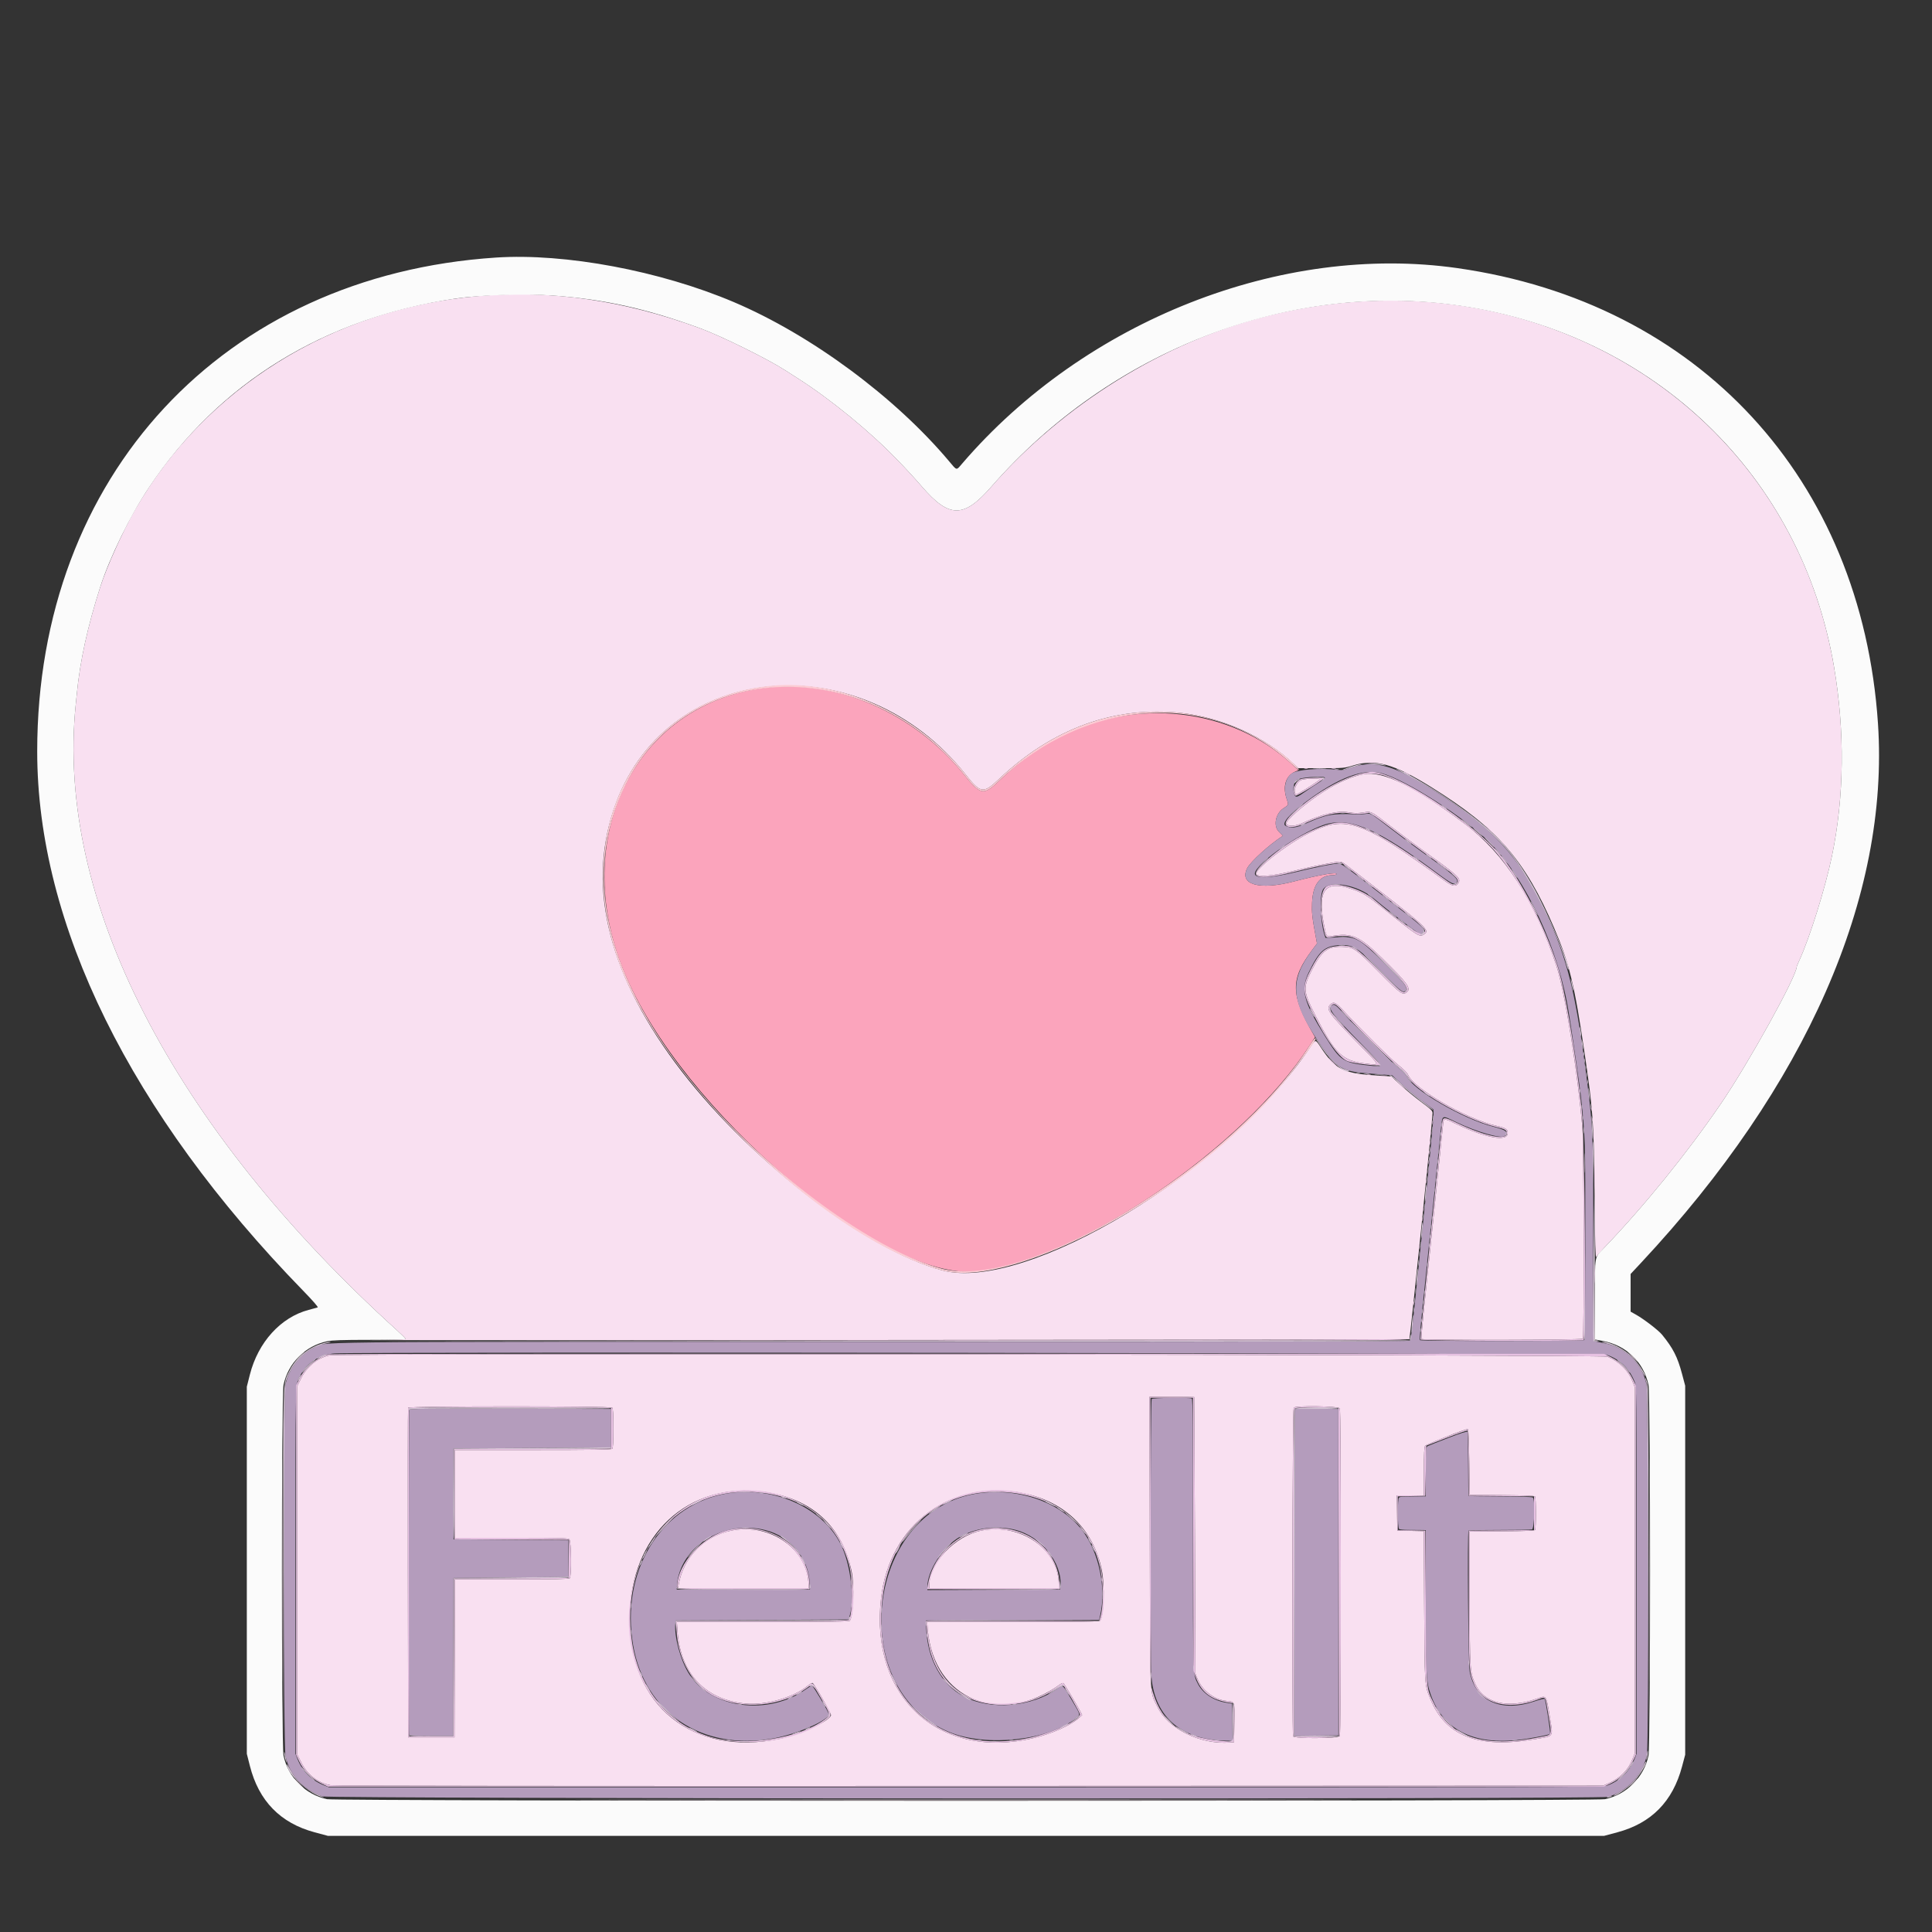 <svg id="svg" version="1.1" xmlns="http://www.w3.org/2000/svg" xmlns:xlink="http://www.w3.org/1999/xlink" width="400" height="400" viewBox="0, 0, 400,400"><rect x="0" y="0" width="400" height="400" fill="#333333" stroke="none"/><g id="svgg"><path id="path0" d="M98.900 61.311 C 68.794 63.951,42.472 80.354,27.994 105.500 C 25.456 109.906,22.094 117.345,20.763 121.500 C 18.138 129.688,16.575 136.804,15.909 143.600 C 15.839 144.315,15.739 145.305,15.688 145.800 C 11.480 186.198,35.642 233.274,82.250 275.485 C 83.213 276.356,84.000 277.142,84.000 277.232 C 84.000 277.322,80.558 277.419,76.350 277.448 C 72.142 277.476,118.873 277.472,180.196 277.438 C 241.519 277.403,291.736 277.331,291.790 277.277 C 291.936 277.131,296.604 231.663,296.596 230.469 C 296.593 229.976,296.274 229.664,294.206 228.130 C 292.894 227.156,290.975 225.571,289.942 224.609 L 288.064 222.858 285.682 222.719 C 278.197 222.280,276.557 221.512,273.593 217.057 C 272.265 215.060,272.435 215.068,271.174 216.950 C 254.142 242.381,212.474 267.616,195.100 263.022 C 178.996 258.764,154.095 239.405,139.763 220.000 C 125.482 200.665,121.396 182.592,127.582 166.123 C 138.680 136.579,178.623 133.420,199.962 160.400 C 203.044 164.297,203.590 164.367,206.855 161.274 C 217.930 150.784,230.809 146.117,244.558 147.611 C 252.993 148.528,262.104 152.654,267.828 158.150 L 268.755 159.041 273.528 159.044 C 278.174 159.046,278.348 159.032,280.100 158.495 C 284.729 157.075,288.540 158.123,296.306 162.950 C 310.006 171.466,315.747 178.046,321.776 192.143 C 324.935 199.531,325.980 203.833,328.081 218.100 C 329.833 229.992,330.000 232.388,330.138 247.577 C 330.227 257.317,330.313 260.549,330.478 260.241 C 330.600 260.013,331.332 259.169,332.105 258.364 C 340.372 249.754,349.283 238.762,356.234 228.600 C 361.980 220.200,372.000 202.097,372.000 200.115 C 372.000 200.058,372.223 199.524,372.496 198.928 C 374.721 194.063,377.906 183.880,379.293 177.200 C 381.841 164.921,381.981 151.398,379.701 137.980 C 370.554 84.161,317.868 51.572,262.380 65.411 C 241.157 70.705,220.112 83.729,205.229 100.782 C 199.517 107.327,196.530 107.314,190.848 100.719 C 189.307 98.930,187.767 97.258,185.578 95.000 C 180.013 89.257,171.965 82.673,165.300 78.411 C 164.200 77.708,162.985 76.929,162.600 76.680 C 158.869 74.271,149.244 69.526,144.791 67.901 C 129.003 62.140,114.008 59.987,98.900 61.311 M282.300 160.299 C 279.904 160.737,277.148 161.936,274.100 163.866 C 270.302 166.271,265.859 170.139,266.340 170.620 C 266.903 171.183,268.251 171.061,269.900 170.298 C 273.832 168.480,276.953 167.787,279.376 168.196 C 280.419 168.372,281.145 168.377,282.177 168.217 C 283.973 167.939,283.685 167.794,288.100 171.193 C 290.190 172.803,293.205 175.055,294.800 176.198 C 301.918 181.300,302.505 181.837,301.982 182.773 C 301.481 183.670,300.720 183.559,299.065 182.349 C 281.944 169.836,278.622 168.672,270.976 172.512 C 266.265 174.878,259.410 180.291,260.168 181.047 C 260.743 181.622,263.654 181.323,268.100 180.234 C 271.978 179.285,276.482 178.400,277.441 178.400 C 277.662 178.400,278.170 178.653,278.571 178.962 C 296.181 192.541,296.186 192.545,294.704 193.516 C 293.890 194.049,293.400 193.731,286.534 188.208 C 282.887 185.275,282.212 184.864,279.579 183.982 C 274.365 182.235,272.771 184.344,274.082 191.258 C 274.601 193.989,274.588 193.971,275.734 193.783 C 279.931 193.093,281.428 193.758,286.214 198.440 C 291.372 203.487,292.213 204.642,291.289 205.409 C 290.430 206.122,290.046 205.852,285.681 201.455 C 280.666 196.403,280.338 196.165,278.222 196.043 C 274.909 195.851,273.671 196.772,271.514 201.035 C 269.747 204.525,269.823 205.340,272.377 210.300 C 276.488 218.285,277.901 219.628,282.795 220.201 C 285.791 220.552,285.864 220.810,281.781 216.649 C 275.065 209.805,274.441 208.959,275.400 208.000 C 276.105 207.295,276.549 207.496,278.165 209.250 C 281.566 212.940,288.004 219.319,289.575 220.555 C 290.593 221.356,291.355 222.123,291.517 222.509 C 292.733 225.421,303.726 231.754,309.900 233.101 C 311.783 233.512,312.243 233.835,312.160 234.688 C 311.991 236.406,307.594 235.609,301.627 232.778 C 298.751 231.414,298.893 231.397,298.740 233.144 C 298.674 233.890,297.850 241.925,296.908 251.000 C 295.966 260.075,294.972 269.648,294.700 272.273 C 294.427 274.898,294.254 277.125,294.314 277.223 C 294.490 277.507,327.544 277.452,327.720 277.168 C 327.977 276.751,327.898 237.003,327.633 233.800 C 326.680 222.265,323.991 205.359,322.273 200.100 C 317.867 186.613,311.491 176.717,303.233 170.548 C 292.746 162.714,286.313 159.564,282.300 160.299 M269.600 161.428 C 268.447 161.744,267.546 163.972,268.366 164.479 C 268.504 164.564,272.694 161.923,273.290 161.375 C 273.546 161.139,270.492 161.183,269.600 161.428 M330.095 272.100 L 330.100 277.500 330.652 277.524 C 331.152 277.546,331.157 277.540,330.706 277.461 L 330.206 277.374 330.148 272.037 L 330.090 266.700 330.095 272.100 M61.793 280.950 L 60.700 282.100 61.850 281.007 C 62.918 279.991,63.092 279.800,62.943 279.800 C 62.912 279.800,62.394 280.318,61.793 280.950 M338.000 280.900 C 338.597 281.505,339.131 282.000,339.186 282.000 C 339.241 282.000,338.797 281.505,338.200 280.900 C 337.603 280.295,337.069 279.800,337.014 279.800 C 336.959 279.800,337.403 280.295,338.000 280.900 M68.273 280.607 C 65.814 281.095,63.570 282.893,62.352 285.350 L 61.500 287.070 61.500 325.100 L 61.500 363.130 62.354 364.853 C 63.628 367.425,65.799 369.118,68.453 369.608 C 69.125 369.732,116.622 369.784,200.701 369.751 L 331.900 369.700 333.000 369.213 C 335.473 368.119,337.072 366.503,338.000 364.162 L 338.500 362.900 338.500 325.100 L 338.500 287.300 338.000 286.038 C 337.069 283.688,335.332 281.966,332.800 280.885 C 331.838 280.473,70.328 280.199,68.273 280.607 M58.498 325.100 C 58.498 345.670,58.521 354.055,58.550 343.734 C 58.579 333.413,58.579 316.583,58.550 306.334 C 58.521 296.085,58.498 304.530,58.498 325.100 M341.498 325.100 C 341.498 345.670,341.521 354.055,341.550 343.734 C 341.579 333.413,341.579 316.583,341.550 306.334 C 341.521 296.085,341.498 304.530,341.498 325.100 M247.247 289.250 C 247.273 289.278,247.341 302.170,247.397 317.900 L 247.500 346.500 247.946 347.600 C 248.907 349.968,251.344 351.854,253.802 352.131 C 255.729 352.349,255.616 352.056,255.554 356.659 L 255.500 360.700 254.700 360.766 C 248.588 361.267,241.821 357.958,239.640 353.400 C 237.976 349.921,238.119 352.992,238.051 319.250 L 237.991 289.200 242.596 289.200 C 245.128 289.200,247.221 289.223,247.247 289.250 M126.760 291.440 C 126.931 291.611,127.000 292.840,127.000 295.700 C 127.000 298.560,126.931 299.789,126.760 299.960 C 126.577 300.143,122.662 300.200,110.360 300.200 L 94.200 300.200 94.200 309.300 L 94.200 318.400 105.886 318.400 C 116.242 318.400,117.607 318.436,117.886 318.714 C 118.292 319.121,118.359 326.361,117.960 326.760 C 117.779 326.941,114.840 327.000,105.961 327.000 L 94.202 327.000 94.151 343.350 L 94.100 359.700 89.300 359.700 L 84.500 359.700 84.449 325.700 C 84.420 307.000,84.440 291.588,84.492 291.450 C 84.628 291.092,126.402 291.082,126.760 291.440 M277.393 291.587 C 277.533 291.849,277.600 302.772,277.600 325.500 C 277.600 348.228,277.533 359.151,277.393 359.413 C 277.104 359.954,267.928 360.021,267.721 359.484 C 267.469 358.825,267.586 291.694,267.840 291.440 C 268.304 290.976,277.139 291.112,277.393 291.587 M304.200 302.717 L 304.300 309.500 310.990 309.553 C 316.036 309.593,317.718 309.666,317.837 309.853 C 317.923 309.989,317.994 311.540,317.994 313.300 C 317.994 315.060,317.923 316.611,317.837 316.747 C 317.718 316.934,316.036 317.007,310.990 317.047 L 304.300 317.100 304.300 330.800 C 304.300 345.727,304.331 346.204,305.481 348.715 C 307.261 352.603,312.076 353.781,317.955 351.767 C 320.274 350.972,320.089 350.748,320.844 355.278 C 321.602 359.826,321.881 359.397,317.700 360.101 C 305.957 362.077,299.237 359.445,296.081 351.631 C 294.932 348.786,294.945 348.985,294.857 332.356 L 294.775 317.011 292.038 316.956 L 289.300 316.900 289.245 313.250 L 289.191 309.600 291.995 309.600 L 294.800 309.600 294.800 304.638 C 294.800 300.977,294.866 299.591,295.050 299.349 C 295.307 299.012,303.541 295.784,303.900 295.880 C 304.026 295.913,304.137 298.449,304.200 302.717 M158.349 308.899 C 168.089 310.283,174.384 316.031,176.314 325.300 C 176.926 328.240,176.699 334.604,175.949 335.550 C 175.793 335.747,171.951 335.800,157.946 335.800 L 140.141 335.800 140.274 337.687 C 140.894 346.510,146.017 351.953,154.409 352.704 C 158.557 353.076,164.234 351.459,167.137 349.080 C 167.615 348.689,168.105 348.402,168.226 348.442 C 168.583 348.561,172.172 354.841,172.056 355.144 C 171.551 356.459,165.742 359.123,161.444 360.010 C 143.403 363.735,130.260 353.161,130.357 335.000 C 130.448 317.821,142.442 306.637,158.349 308.899 M212.100 309.203 C 220.636 311.002,226.484 316.816,228.132 325.142 C 228.769 328.359,228.551 334.595,227.770 335.536 C 227.592 335.751,224.239 335.800,209.755 335.800 L 191.958 335.800 192.096 337.450 C 193.301 351.873,207.238 357.578,219.540 348.683 C 219.782 348.507,220.065 348.417,220.169 348.481 C 220.354 348.595,222.997 353.022,223.700 354.393 L 224.055 355.086 223.226 355.821 C 221.620 357.246,217.702 358.970,214.110 359.832 C 194.467 364.544,180.059 351.418,182.404 330.947 C 184.177 315.475,197.069 306.035,212.100 309.203 M151.500 316.882 C 145.833 317.990,141.502 322.392,140.513 328.050 L 140.382 328.800 153.891 328.800 L 167.400 328.800 167.397 328.250 C 167.350 320.832,159.609 315.296,151.500 316.882 M203.200 316.897 C 197.745 317.985,192.400 323.590,192.400 328.221 L 192.400 328.800 205.800 328.800 L 219.200 328.800 219.200 328.032 C 219.200 320.761,211.320 315.277,203.200 316.897 M61.800 369.300 C 62.397 369.905,62.931 370.400,62.986 370.400 C 63.041 370.400,62.597 369.905,62.000 369.300 C 61.403 368.695,60.869 368.200,60.814 368.200 C 60.759 368.200,61.203 368.695,61.800 369.300 M337.993 369.350 L 336.900 370.500 338.050 369.407 C 338.683 368.806,339.200 368.288,339.200 368.257 C 339.200 368.108,339.009 368.282,337.993 369.350 M134.350 372.750 C 170.458 372.778,229.543 372.778,265.650 372.750 C 301.758 372.722,272.215 372.699,200.000 372.699 C 127.785 372.699,98.243 372.722,134.350 372.750 " stroke="none" fill="#f9e0f1" fill-rule="evenodd"></path><path id="path1" d="M158.200 142.418 C 131.408 145.867,117.793 173.430,129.188 201.150 C 141.036 229.975,182.898 265.477,202.370 263.213 C 223.445 260.763,257.250 237.798,271.108 216.517 L 272.269 214.733 271.911 214.117 C 267.166 205.932,267.122 202.758,271.665 196.691 L 272.672 195.346 272.429 194.023 C 271.653 189.803,271.567 189.013,271.650 186.900 C 271.795 183.192,273.246 181.220,275.838 181.204 C 276.244 181.202,276.632 181.110,276.700 181.000 C 277.039 180.451,273.271 181.091,267.900 182.494 C 260.735 184.366,256.494 183.160,258.227 179.742 C 258.911 178.392,262.826 174.835,265.571 173.070 C 265.610 173.045,265.273 172.673,264.821 172.243 C 263.556 171.040,264.064 168.396,265.766 167.321 C 266.827 166.651,266.826 166.655,266.391 165.394 C 265.516 162.860,266.174 160.653,268.061 159.799 L 268.821 159.455 267.461 158.198 C 254.833 146.534,235.032 144.300,219.000 152.732 C 214.687 155.001,210.889 157.797,206.777 161.732 C 203.651 164.723,202.994 164.606,199.671 160.466 C 189.331 147.583,173.066 140.504,158.200 142.418 " stroke="none" fill="#fba4bc" fill-rule="evenodd"></path><path id="path2" d="M280.500 158.697 C 279.620 158.958,278.692 159.250,278.437 159.345 C 278.183 159.440,277.463 159.454,276.837 159.376 C 273.392 158.945,268.530 159.336,267.436 160.133 C 266.090 161.114,265.660 163.277,266.391 165.394 C 266.826 166.655,266.827 166.651,265.766 167.321 C 264.064 168.396,263.556 171.040,264.821 172.243 C 265.273 172.673,265.610 173.045,265.571 173.070 C 262.826 174.835,258.911 178.392,258.227 179.742 C 256.494 183.160,260.735 184.366,267.900 182.494 C 273.271 181.091,277.039 180.451,276.700 181.000 C 276.632 181.110,276.244 181.202,275.838 181.204 C 273.246 181.220,271.795 183.192,271.650 186.900 C 271.567 189.013,271.653 189.803,272.429 194.023 L 272.672 195.346 271.665 196.691 C 266.952 202.984,267.214 207.126,272.855 215.500 C 276.742 221.271,277.709 221.861,284.000 222.295 C 284.935 222.360,286.272 222.463,286.970 222.524 L 288.240 222.636 290.130 224.398 C 291.170 225.366,293.094 226.956,294.406 227.930 L 296.792 229.700 296.796 230.757 C 296.798 231.339,296.443 235.389,296.006 239.757 C 295.246 247.359,295.050 249.285,293.903 260.400 C 293.625 263.095,293.120 268.000,292.781 271.300 C 292.443 274.600,292.072 277.413,291.958 277.550 C 291.793 277.749,269.239 277.801,180.426 277.803 C 57.336 277.807,67.732 277.690,64.850 279.108 C 61.991 280.515,59.789 283.423,59.101 286.700 C 58.639 288.899,58.654 361.309,59.117 363.558 C 59.925 367.485,62.730 370.540,66.800 371.926 C 68.279 372.429,331.097 372.524,332.900 372.021 C 336.987 370.882,340.303 367.256,340.981 363.184 C 341.373 360.826,341.281 288.576,340.883 286.642 C 339.977 282.234,336.557 278.933,332.000 278.067 C 331.065 277.889,330.191 277.715,330.058 277.681 C 329.870 277.633,329.825 273.253,329.856 258.159 C 329.902 236.004,329.827 233.871,328.688 224.700 C 326.354 205.915,324.575 198.583,319.992 188.870 C 314.469 177.165,309.110 171.358,296.480 163.391 C 288.958 158.646,284.791 157.422,280.500 158.697 M286.093 160.107 C 290.960 161.374,303.228 169.237,308.397 174.401 C 315.990 181.987,322.804 196.678,324.815 209.799 C 324.925 210.515,325.096 211.595,325.197 212.200 C 325.476 213.886,327.151 225.560,327.287 226.769 C 327.773 231.099,327.960 233.431,328.115 237.100 C 328.311 241.733,328.235 277.245,328.029 277.451 C 327.799 277.681,294.219 277.699,293.991 277.469 C 293.853 277.330,294.161 273.895,295.098 265.100 C 295.157 264.550,295.430 261.895,295.705 259.200 C 295.980 256.505,296.381 252.635,296.595 250.600 C 296.810 248.565,297.034 246.401,297.091 245.791 C 297.240 244.226,298.176 235.083,298.299 234.000 C 298.678 230.648,298.335 230.815,301.621 232.381 C 305.794 234.369,310.780 235.797,311.490 235.208 C 312.427 234.431,311.857 233.951,309.200 233.282 C 302.944 231.706,292.411 225.589,291.275 222.872 C 291.110 222.476,290.294 221.653,289.153 220.734 C 287.309 219.246,280.244 212.215,277.815 209.450 C 276.559 208.019,276.110 207.770,275.640 208.240 C 274.973 208.907,275.935 210.115,282.164 216.435 C 286.429 220.764,286.510 220.917,284.425 220.709 C 277.967 220.067,277.655 219.873,274.230 214.386 C 269.883 207.420,269.244 204.888,270.941 201.353 C 273.131 196.788,274.288 195.796,277.560 195.678 C 280.271 195.580,281.256 196.244,286.665 201.815 C 290.191 205.446,290.587 205.729,291.069 204.963 C 291.427 204.395,290.898 203.724,287.036 199.852 C 281.354 194.155,280.827 193.857,276.798 194.060 L 274.424 194.179 274.217 193.540 C 273.353 190.871,273.157 185.580,273.872 184.234 C 275.003 182.108,281.032 183.105,284.355 185.968 C 286.146 187.510,293.250 193.022,293.744 193.252 C 294.259 193.492,294.800 193.166,294.800 192.615 C 294.800 192.135,294.067 191.495,288.900 187.463 C 278.089 179.028,277.778 178.800,277.078 178.800 C 276.125 178.800,272.645 179.494,268.400 180.531 C 263.028 181.843,259.800 181.974,259.800 180.879 C 259.800 178.775,270.390 171.562,275.030 170.507 C 280.047 169.366,285.661 171.923,297.547 180.764 C 300.651 183.073,301.200 183.313,301.671 182.562 C 302.020 182.004,300.597 180.805,294.000 176.095 C 292.625 175.113,289.889 173.067,287.921 171.547 C 283.665 168.260,283.814 168.348,282.746 168.512 C 282.281 168.584,281.315 168.618,280.600 168.588 C 275.852 168.388,274.469 168.649,270.346 170.523 C 268.337 171.436,267.247 171.552,266.150 170.971 C 265.271 170.506,266.927 168.579,270.500 165.911 C 277.122 160.966,282.174 159.086,286.093 160.107 M274.296 160.994 C 274.362 161.101,273.861 161.528,273.182 161.944 C 272.503 162.360,271.217 163.217,270.324 163.848 C 268.488 165.146,268.269 165.207,267.995 164.487 C 267.550 163.316,267.864 161.794,268.635 161.381 C 269.514 160.911,274.053 160.601,274.296 160.994 M332.821 280.555 C 335.428 281.472,337.363 283.371,338.421 286.052 C 338.834 287.099,338.834 287.154,338.833 325.107 L 338.832 363.115 338.284 364.484 C 337.356 366.803,335.153 368.859,332.700 369.695 C 331.762 370.014,323.535 370.035,199.900 370.035 L 68.100 370.035 67.052 369.621 C 64.485 368.608,62.592 366.716,61.582 364.156 L 61.166 363.100 61.165 325.286 C 61.165 284.727,61.116 286.614,62.212 284.686 C 63.738 282.000,66.308 280.393,69.362 280.214 C 75.638 279.845,331.745 280.177,332.821 280.555 M238.440 289.651 C 238.170 289.978,238.150 344.466,238.420 347.387 C 239.188 355.713,244.884 360.394,254.254 360.399 L 255.209 360.400 255.154 356.563 L 255.100 352.726 253.696 352.490 C 251.223 352.074,249.001 350.563,248.013 348.625 C 246.964 346.570,247.000 347.661,247.000 317.579 C 247.000 295.249,246.949 289.623,246.747 289.546 C 246.094 289.295,238.658 289.390,238.440 289.651 M84.741 291.866 C 84.605 292.220,84.587 358.597,84.722 359.050 C 84.818 359.370,85.214 359.400,89.312 359.400 L 93.798 359.400 93.849 343.050 L 93.900 326.700 105.800 326.600 L 117.700 326.500 117.700 322.700 L 117.700 318.900 105.800 318.800 L 93.900 318.700 93.900 309.300 L 93.900 299.900 110.200 299.800 L 126.500 299.700 126.500 295.700 L 126.500 291.700 105.672 291.649 C 88.417 291.607,84.826 291.644,84.741 291.866 M268.137 291.730 C 268.062 291.805,268.000 307.063,268.000 325.637 L 268.000 359.408 272.550 359.354 L 277.100 359.300 277.100 325.500 L 277.100 291.700 272.687 291.646 C 270.260 291.617,268.212 291.654,268.137 291.730 M299.841 297.710 C 297.722 298.525,295.811 299.287,295.594 299.403 C 295.218 299.605,295.200 299.844,295.200 304.707 L 295.200 309.800 292.750 309.830 C 289.922 309.866,289.979 309.861,289.650 310.067 C 289.314 310.277,289.334 316.299,289.671 316.570 C 289.797 316.671,290.620 316.757,291.500 316.760 C 292.380 316.763,293.572 316.774,294.150 316.783 L 295.200 316.800 295.200 331.255 C 295.200 346.774,295.265 348.066,296.187 350.752 C 298.832 358.461,305.620 361.632,316.000 360.006 C 318.804 359.567,320.813 359.140,320.925 358.960 C 321.061 358.740,320.011 351.976,319.805 351.743 C 319.728 351.656,318.818 351.874,317.783 352.227 C 310.761 354.620,305.447 352.208,304.285 346.100 C 303.980 344.499,303.761 317.172,304.051 316.883 C 304.112 316.821,306.992 316.773,310.449 316.775 C 313.907 316.777,316.930 316.729,317.168 316.666 C 317.689 316.530,317.856 310.459,317.350 310.044 C 317.192 309.914,314.724 309.833,310.620 309.823 C 307.056 309.814,304.101 309.768,304.054 309.721 C 304.007 309.673,303.966 306.715,303.964 303.147 C 303.962 299.579,303.900 296.562,303.827 296.443 C 303.740 296.303,302.354 296.743,299.841 297.710 M149.557 309.396 C 136.476 312.154,128.502 325.621,131.082 340.600 C 133.501 354.649,145.383 362.560,160.100 359.921 C 164.961 359.049,171.600 356.158,171.600 354.912 C 171.600 354.511,168.346 349.000,168.109 349.000 C 167.993 349.000,167.449 349.323,166.899 349.717 C 159.081 355.328,147.196 353.766,142.635 346.529 C 140.874 343.736,139.532 338.735,139.833 336.092 L 139.900 335.500 157.800 335.400 L 175.700 335.300 175.974 334.300 C 176.961 330.699,176.027 323.608,174.050 319.700 C 170.051 311.794,159.412 307.318,149.557 309.396 M201.731 309.319 C 179.086 313.411,175.227 349.731,196.496 358.585 C 204.162 361.777,217.382 360.325,222.749 355.702 C 223.734 354.854,223.855 355.309,221.642 351.550 C 219.951 348.678,220.079 348.763,218.827 349.676 C 213.680 353.430,205.057 354.138,199.554 351.259 C 194.941 348.845,191.999 343.501,191.760 337.100 L 191.700 335.500 209.634 335.449 L 227.567 335.398 227.802 334.349 C 229.071 328.689,227.504 321.358,224.060 316.845 C 219.495 310.861,210.316 307.768,201.731 309.319 M158.531 316.808 C 163.659 318.119,167.393 322.592,167.634 327.711 L 167.700 329.100 153.900 329.100 L 140.100 329.100 140.166 328.200 C 140.748 320.221,149.836 314.584,158.531 316.808 M210.200 316.733 C 215.538 318.056,219.964 323.566,219.560 328.385 L 219.500 329.100 205.750 329.151 L 192.000 329.203 192.000 328.543 C 192.000 325.196,195.168 320.276,198.637 318.236 C 201.848 316.347,206.306 315.768,210.200 316.733 " stroke="none" fill="#b49cbc" fill-rule="evenodd"></path><path id="path3" d="M102.700 53.324 C 46.229 57.026,7.695 98.512,7.703 155.600 C 7.708 191.351,27.030 230.535,62.728 267.193 C 64.779 269.299,65.939 270.630,65.771 270.686 C 65.622 270.735,64.780 270.966,63.900 271.199 C 58.124 272.728,53.439 277.889,51.735 284.600 L 51.100 287.100 51.100 325.100 L 51.100 363.100 51.739 365.619 C 53.575 372.860,58.048 377.449,65.126 379.354 L 67.900 380.100 200.000 380.100 L 332.100 380.100 334.874 379.354 C 341.909 377.461,346.323 372.972,348.246 365.752 L 348.900 363.300 348.900 325.100 L 348.900 286.900 348.246 284.448 C 347.309 280.929,346.400 279.144,344.118 276.341 C 343.384 275.438,340.370 273.118,338.750 272.208 L 337.600 271.562 337.600 267.663 L 337.600 263.765 339.778 261.433 C 373.973 224.819,391.211 185.577,388.815 149.800 C 385.423 99.155,351.698 62.635,301.743 55.512 C 265.330 50.319,224.633 66.377,199.223 95.962 C 197.947 97.448,198.170 97.486,196.500 95.500 C 185.304 82.181,167.915 69.328,151.900 62.533 C 136.639 56.058,117.020 52.386,102.700 53.324 M114.600 61.201 C 125.198 61.988,133.845 63.907,144.791 67.901 C 149.244 69.526,158.869 74.271,162.600 76.680 C 162.985 76.929,164.200 77.708,165.300 78.411 C 171.965 82.673,180.013 89.257,185.578 95.000 C 187.767 97.258,189.307 98.930,190.848 100.719 C 196.530 107.314,199.517 107.327,205.229 100.782 C 229.972 72.431,267.119 58.109,302.400 63.319 C 342.649 69.263,373.005 98.582,379.701 137.980 C 381.981 151.398,381.841 164.921,379.293 177.200 C 377.906 183.880,374.721 194.063,372.496 198.928 C 372.223 199.524,372.000 200.058,372.000 200.115 C 372.000 202.097,361.980 220.200,356.234 228.600 C 349.283 238.762,340.372 249.754,332.105 258.364 C 330.056 260.498,330.215 259.605,330.207 269.008 L 330.200 277.317 331.905 277.639 C 336.723 278.548,340.302 282.003,341.298 286.706 C 341.741 288.799,341.742 361.389,341.299 363.500 C 340.361 367.967,336.767 371.561,332.300 372.499 C 330.179 372.944,69.821 372.944,67.700 372.499 C 63.233 371.561,59.639 367.967,58.701 363.500 C 58.258 361.389,58.259 288.799,58.702 286.706 C 59.658 282.193,63.203 278.645,67.700 277.701 C 68.785 277.473,70.775 277.406,76.550 277.403 C 80.648 277.402,84.000 277.326,84.000 277.235 C 84.000 277.144,83.213 276.356,82.250 275.485 C 35.642 233.274,11.480 186.198,15.688 145.800 C 15.739 145.305,15.839 144.315,15.909 143.600 C 16.575 136.804,18.138 129.688,20.763 121.500 C 22.731 115.360,26.945 106.766,30.864 100.900 C 45.328 79.248,67.237 65.783,94.500 61.791 C 99.445 61.067,109.009 60.786,114.600 61.201 " stroke="none" fill="#fbfbfb" fill-rule="evenodd"></path><path id="path4" d="M283.350 157.945 C 283.707 157.989,284.293 157.989,284.650 157.945 C 285.007 157.900,284.715 157.864,284.000 157.864 C 283.285 157.864,282.993 157.900,283.350 157.945 M270.050 159.138 C 270.243 159.188,270.558 159.188,270.750 159.138 C 270.943 159.088,270.785 159.046,270.400 159.046 C 270.015 159.046,269.858 159.088,270.050 159.138 M275.752 159.141 C 276.001 159.189,276.361 159.187,276.552 159.137 C 276.744 159.087,276.540 159.048,276.100 159.050 C 275.660 159.053,275.504 159.094,275.752 159.141 M282.448 160.022 C 278.168 160.735,271.157 164.845,267.031 169.060 C 264.955 171.179,266.862 171.981,270.262 170.418 C 274.071 168.666,277.079 167.999,279.369 168.397 C 280.538 168.601,282.480 168.545,283.424 168.281 C 283.623 168.225,285.314 169.392,287.824 171.319 C 290.066 173.040,293.542 175.621,295.549 177.055 C 301.602 181.380,302.378 182.142,301.560 182.960 C 301.103 183.417,300.613 183.192,298.262 181.440 C 286.653 172.790,280.441 169.664,276.293 170.386 C 271.793 171.170,264.781 175.294,260.836 179.477 C 258.524 181.929,261.082 182.241,268.399 180.399 C 271.567 179.602,274.913 178.918,276.700 178.702 L 277.700 178.581 285.294 184.490 C 295.769 192.642,295.553 192.437,294.608 193.293 C 294.055 193.794,290.651 191.422,284.445 186.210 C 281.602 183.823,276.102 182.375,274.541 183.603 C 273.416 184.488,273.171 188.040,273.969 191.880 C 274.469 194.287,274.439 194.254,275.911 193.978 C 279.377 193.329,281.027 193.969,284.768 197.416 C 289.600 201.868,291.794 204.526,291.160 205.160 C 290.515 205.805,290.027 205.441,285.743 201.129 C 280.559 195.912,280.209 195.693,277.311 195.844 C 274.386 195.997,273.357 196.853,271.322 200.824 C 269.547 204.289,269.623 205.455,271.923 210.008 C 274.731 215.563,277.462 219.258,279.130 219.756 C 280.888 220.281,285.800 220.808,285.800 220.471 C 285.800 220.400,284.021 218.532,281.847 216.321 C 275.441 209.805,274.658 208.764,275.672 208.100 C 276.346 207.658,276.525 207.781,278.661 210.160 C 281.446 213.261,287.639 219.364,289.500 220.841 C 290.448 221.594,291.235 222.397,291.432 222.814 C 292.814 225.741,303.363 231.802,309.678 233.298 C 311.606 233.755,311.991 233.973,311.997 234.610 C 312.013 236.189,307.481 235.279,301.764 232.555 C 298.756 231.122,298.699 231.129,298.541 232.932 C 298.475 233.684,297.423 243.923,296.202 255.684 C 294.982 267.445,294.029 277.187,294.085 277.334 C 294.204 277.643,327.691 277.739,327.881 277.430 C 328.451 276.509,328.124 235.605,327.501 229.900 C 326.092 216.982,323.959 204.472,322.325 199.544 C 319.685 191.580,315.123 182.668,311.061 177.540 C 305.397 170.391,288.301 159.322,283.700 159.825 C 283.590 159.837,283.026 159.926,282.448 160.022 M290.617 159.875 C 290.822 160.059,292.000 160.600,292.000 160.510 C 292.000 160.395,290.891 159.800,290.677 159.800 C 290.598 159.800,290.571 159.834,290.617 159.875 M286.072 160.434 C 290.545 161.556,303.082 169.671,308.105 174.695 C 313.428 180.020,318.944 189.910,322.273 200.100 C 323.991 205.359,326.680 222.265,327.633 233.800 C 327.898 237.003,327.977 276.751,327.720 277.168 C 327.544 277.452,294.490 277.507,294.314 277.223 C 294.254 277.125,294.427 274.898,294.700 272.273 C 294.972 269.648,295.966 260.075,296.908 251.000 C 297.850 241.925,298.674 233.890,298.740 233.144 C 298.893 231.397,298.751 231.414,301.627 232.778 C 307.594 235.609,311.991 236.406,312.160 234.688 C 312.243 233.835,311.783 233.512,309.900 233.101 C 303.726 231.754,292.733 225.421,291.517 222.509 C 291.355 222.123,290.593 221.356,289.575 220.555 C 288.004 219.319,281.566 212.940,278.165 209.250 C 276.549 207.496,276.105 207.295,275.400 208.000 C 274.441 208.959,275.065 209.805,281.781 216.649 C 285.864 220.810,285.791 220.552,282.795 220.201 C 277.901 219.628,276.488 218.285,272.377 210.300 C 269.823 205.340,269.747 204.525,271.514 201.035 C 273.671 196.772,274.909 195.851,278.222 196.043 C 280.338 196.165,280.666 196.403,285.681 201.455 C 290.046 205.852,290.430 206.122,291.289 205.409 C 292.213 204.642,291.372 203.487,286.214 198.440 C 281.428 193.758,279.931 193.093,275.734 193.783 C 274.588 193.971,274.601 193.989,274.082 191.258 C 272.771 184.344,274.365 182.235,279.579 183.982 C 282.212 184.864,282.887 185.275,286.534 188.208 C 293.400 193.731,293.890 194.049,294.704 193.516 C 296.186 192.545,296.181 192.541,278.571 178.962 C 278.170 178.653,277.662 178.400,277.441 178.400 C 276.482 178.400,271.978 179.285,268.100 180.234 C 263.654 181.323,260.743 181.622,260.168 181.047 C 259.410 180.291,266.265 174.878,270.976 172.512 C 278.622 168.672,281.944 169.836,299.065 182.349 C 300.720 183.559,301.481 183.670,301.982 182.773 C 302.505 181.837,301.918 181.300,294.800 176.198 C 293.205 175.055,290.190 172.803,288.100 171.193 C 283.685 167.794,283.973 167.939,282.177 168.217 C 281.145 168.377,280.419 168.372,279.376 168.196 C 276.953 167.787,273.832 168.480,269.900 170.298 C 268.251 171.061,266.903 171.183,266.340 170.620 C 265.859 170.139,270.302 166.271,274.100 163.866 C 279.112 160.693,282.842 159.623,286.072 160.434 M269.303 161.301 C 268.103 161.729,267.407 163.927,268.216 164.736 C 268.428 164.948,273.965 161.509,273.990 161.150 C 274.008 160.879,270.137 161.004,269.303 161.301 M273.290 161.375 C 272.694 161.923,268.504 164.564,268.366 164.479 C 267.546 163.972,268.447 161.744,269.600 161.428 C 270.492 161.183,273.546 161.139,273.290 161.375 M308.200 171.700 C 308.573 172.085,308.923 172.400,308.978 172.400 C 309.033 172.400,308.773 172.085,308.400 171.700 C 308.027 171.315,307.677 171.000,307.622 171.000 C 307.567 171.000,307.827 171.315,308.200 171.700 M310.800 174.263 C 310.800 174.297,311.093 174.590,311.450 174.913 L 312.100 175.500 311.513 174.850 C 310.965 174.244,310.800 174.108,310.800 174.263 M275.900 220.000 C 276.442 220.550,276.930 221.000,276.985 221.000 C 277.040 221.000,276.642 220.550,276.100 220.000 C 275.558 219.450,275.070 219.000,275.015 219.000 C 274.960 219.000,275.358 219.450,275.900 220.000 M283.050 222.538 C 283.243 222.588,283.558 222.588,283.750 222.538 C 283.943 222.488,283.785 222.446,283.400 222.446 C 283.015 222.446,282.858 222.488,283.050 222.538 M285.954 222.745 C 286.313 222.789,286.853 222.789,287.154 222.743 C 287.454 222.697,287.160 222.661,286.500 222.662 C 285.840 222.663,285.594 222.700,285.954 222.745 M289.900 224.600 C 290.442 225.150,290.930 225.600,290.985 225.600 C 291.040 225.600,290.642 225.150,290.100 224.600 C 289.558 224.050,289.070 223.600,289.015 223.600 C 288.960 223.600,289.358 224.050,289.900 224.600 M329.446 229.600 C 329.446 229.985,329.488 230.143,329.538 229.950 C 329.588 229.757,329.588 229.443,329.538 229.250 C 329.488 229.058,329.446 229.215,329.446 229.600 M329.646 231.800 C 329.646 232.185,329.688 232.343,329.738 232.150 C 329.788 231.957,329.788 231.643,329.738 231.450 C 329.688 231.257,329.646 231.415,329.646 231.800 M296.446 232.400 C 296.446 232.785,296.488 232.943,296.538 232.750 C 296.588 232.558,296.588 232.243,296.538 232.050 C 296.488 231.857,296.446 232.015,296.446 232.400 M329.866 235.100 C 329.867 235.870,329.903 236.160,329.946 235.746 C 329.989 235.331,329.989 234.701,329.944 234.346 C 329.900 233.990,329.865 234.330,329.866 235.100 M296.246 234.600 C 296.246 234.985,296.288 235.143,296.338 234.950 C 296.388 234.757,296.388 234.443,296.338 234.250 C 296.288 234.058,296.246 234.215,296.246 234.600 M296.046 236.600 C 296.046 236.985,296.088 237.143,296.138 236.950 C 296.188 236.757,296.188 236.443,296.138 236.250 C 296.088 236.058,296.046 236.215,296.046 236.600 M295.846 238.600 C 295.846 238.985,295.888 239.143,295.938 238.950 C 295.988 238.757,295.988 238.443,295.938 238.250 C 295.888 238.058,295.846 238.215,295.846 238.600 M330.084 243.700 C 330.084 245.900,330.113 246.827,330.149 245.761 C 330.185 244.694,330.185 242.894,330.149 241.761 C 330.114 240.627,330.084 241.500,330.084 243.700 M295.646 240.600 C 295.646 240.985,295.688 241.143,295.738 240.950 C 295.788 240.757,295.788 240.443,295.738 240.250 C 295.688 240.058,295.646 240.215,295.646 240.600 M295.446 242.600 C 295.446 242.985,295.488 243.143,295.538 242.950 C 295.588 242.757,295.588 242.443,295.538 242.250 C 295.488 242.058,295.446 242.215,295.446 242.600 M295.246 244.600 C 295.246 244.985,295.288 245.143,295.338 244.950 C 295.388 244.757,295.388 244.443,295.338 244.250 C 295.288 244.058,295.246 244.215,295.246 244.600 M294.646 250.400 C 294.646 250.785,294.688 250.943,294.738 250.750 C 294.788 250.558,294.788 250.243,294.738 250.050 C 294.688 249.857,294.646 250.015,294.646 250.400 M294.446 252.400 C 294.446 252.785,294.488 252.943,294.538 252.750 C 294.588 252.558,294.588 252.243,294.538 252.050 C 294.488 251.857,294.446 252.015,294.446 252.400 M293.846 258.200 C 293.846 258.585,293.888 258.743,293.938 258.550 C 293.988 258.358,293.988 258.043,293.938 257.850 C 293.888 257.657,293.846 257.815,293.846 258.200 M330.081 263.700 C 330.081 265.460,330.112 266.153,330.149 265.241 C 330.186 264.328,330.186 262.888,330.148 262.041 C 330.111 261.193,330.081 261.940,330.081 263.700 M292.646 269.800 C 292.646 270.185,292.688 270.343,292.738 270.150 C 292.788 269.957,292.788 269.643,292.738 269.450 C 292.688 269.257,292.646 269.415,292.646 269.800 M291.800 277.167 C 291.800 277.344,266.912 277.412,187.950 277.450 L 84.100 277.500 187.890 277.550 C 286.941 277.598,292.439 277.573,291.937 277.070 C 291.861 276.995,291.800 277.038,291.800 277.167 M68.162 280.389 C 65.780 280.854,63.120 283.058,61.943 285.542 L 61.300 286.900 61.300 325.100 L 61.300 363.300 61.943 364.658 C 62.849 366.570,64.492 368.234,66.393 369.163 L 67.900 369.900 200.000 369.900 L 332.100 369.900 333.607 369.163 C 335.508 368.234,337.151 366.570,338.057 364.658 L 338.700 363.300 338.700 325.100 L 338.700 286.900 338.057 285.542 C 337.151 283.630,335.508 281.966,333.607 281.037 L 332.100 280.300 200.500 280.273 C 128.120 280.257,68.568 280.310,68.162 280.389 M332.800 280.885 C 335.332 281.966,337.069 283.688,338.000 286.038 L 338.500 287.300 338.500 325.100 L 338.500 362.900 338.000 364.162 C 337.072 366.503,335.473 368.119,333.000 369.213 L 331.900 369.700 200.701 369.751 C 116.622 369.784,69.125 369.732,68.453 369.608 C 65.799 369.118,63.628 367.425,62.354 364.853 L 61.500 363.130 61.500 325.100 L 61.500 287.070 62.352 285.350 C 63.570 282.893,65.814 281.095,68.273 280.607 C 70.328 280.199,331.838 280.473,332.800 280.885 M238.051 319.250 C 238.119 352.992,237.976 349.921,239.640 353.400 C 241.821 357.958,248.588 361.267,254.700 360.766 L 255.500 360.700 255.554 356.659 C 255.616 352.056,255.729 352.349,253.802 352.131 C 251.344 351.854,248.907 349.968,247.946 347.600 L 247.500 346.500 247.397 317.900 C 247.341 302.170,247.273 289.278,247.247 289.250 C 247.221 289.223,245.128 289.200,242.596 289.200 L 237.991 289.200 238.051 319.250 M247.045 317.650 L 247.100 345.900 247.562 347.200 C 248.683 350.354,250.778 351.945,254.550 352.508 L 255.400 352.635 255.400 356.506 C 255.400 361.030,255.650 360.674,252.655 360.409 C 244.861 359.721,240.654 356.750,238.766 350.600 L 238.306 349.100 238.248 319.250 L 238.190 289.400 242.590 289.400 L 246.989 289.400 247.045 317.650 M84.492 291.450 C 84.440 291.588,84.420 307.000,84.449 325.700 L 84.500 359.700 89.300 359.700 L 94.100 359.700 94.151 343.350 L 94.202 327.000 105.961 327.000 C 114.840 327.000,117.779 326.941,117.960 326.760 C 118.359 326.361,118.292 319.121,117.886 318.714 C 117.607 318.436,116.242 318.400,105.886 318.400 L 94.200 318.400 94.200 309.300 L 94.200 300.200 110.360 300.200 C 122.662 300.200,126.577 300.143,126.760 299.960 C 126.931 299.789,127.000 298.560,127.000 295.700 C 127.000 292.840,126.931 291.611,126.760 291.440 C 126.402 291.082,84.628 291.092,84.492 291.450 M267.840 291.440 C 267.586 291.694,267.469 358.825,267.721 359.484 C 267.928 360.021,277.104 359.954,277.393 359.413 C 277.533 359.151,277.600 348.228,277.600 325.500 C 277.600 302.772,277.533 291.849,277.393 291.587 C 277.139 291.112,268.304 290.976,267.840 291.440 M126.500 295.700 L 126.500 299.900 110.248 299.951 L 93.996 300.002 94.048 309.351 L 94.100 318.700 105.954 318.752 L 117.808 318.803 117.754 322.752 L 117.700 326.700 105.851 326.752 L 94.002 326.803 93.951 343.152 L 93.900 359.500 89.300 359.500 L 84.700 359.500 84.649 325.700 C 84.620 307.110,84.640 291.787,84.693 291.649 C 84.769 291.450,89.065 291.409,105.644 291.449 L 126.500 291.500 126.500 295.700 M277.151 325.554 L 277.201 359.607 272.551 359.554 L 267.900 359.500 267.849 325.721 C 267.812 300.649,267.858 291.872,268.027 291.667 C 268.211 291.446,269.120 291.403,272.678 291.446 L 277.100 291.500 277.151 325.554 M299.500 297.424 C 297.190 298.302,295.188 299.168,295.050 299.349 C 294.866 299.591,294.800 300.977,294.800 304.638 L 294.800 309.600 291.995 309.600 L 289.191 309.600 289.245 313.250 L 289.300 316.900 292.038 316.956 L 294.775 317.011 294.857 332.356 C 294.945 348.985,294.932 348.786,296.081 351.631 C 299.237 359.445,305.957 362.077,317.700 360.101 C 321.881 359.397,321.602 359.826,320.844 355.278 C 320.089 350.748,320.274 350.972,317.955 351.767 C 312.076 353.781,307.261 352.603,305.481 348.715 C 304.331 346.204,304.300 345.727,304.300 330.800 L 304.300 317.100 310.990 317.047 C 316.036 317.007,317.718 316.934,317.837 316.747 C 317.923 316.611,317.994 315.060,317.994 313.300 C 317.994 311.540,317.923 309.989,317.837 309.853 C 317.718 309.666,316.036 309.593,310.990 309.553 L 304.300 309.500 304.200 302.717 C 304.137 298.449,304.026 295.913,303.900 295.880 C 303.790 295.850,301.810 296.545,299.500 297.424 M304.047 303.007 L 304.100 309.700 310.850 309.753 L 317.600 309.805 317.600 313.300 L 317.600 316.795 310.850 316.847 L 304.100 316.900 304.100 330.700 C 304.100 345.510,304.130 346.021,305.133 348.528 C 306.807 352.710,312.146 354.132,318.092 351.980 C 320.184 351.223,319.860 350.809,320.598 355.187 C 321.313 359.431,321.419 359.126,319.068 359.605 C 307.408 361.982,300.377 359.821,296.934 352.800 C 295.221 349.307,295.324 350.499,295.205 332.700 L 295.100 316.900 292.250 316.845 L 289.400 316.789 289.400 313.300 L 289.400 309.811 292.250 309.755 L 295.100 309.700 295.200 304.505 L 295.300 299.309 299.500 297.682 C 301.810 296.788,303.766 296.114,303.847 296.185 C 303.928 296.256,304.018 299.326,304.047 303.007 M150.184 308.896 C 127.531 312.713,122.610 348.065,143.300 358.355 C 151.104 362.236,164.440 361.164,171.025 356.128 C 172.339 355.122,172.349 355.188,170.304 351.691 C 168.175 348.051,168.284 348.141,167.137 349.080 C 164.234 351.459,158.557 353.076,154.409 352.704 C 146.017 351.953,140.894 346.510,140.274 337.687 L 140.141 335.800 157.946 335.800 C 171.951 335.800,175.793 335.747,175.949 335.550 C 177.101 334.096,176.877 326.486,175.562 322.400 C 172.454 312.744,161.607 306.972,150.184 308.896 M201.946 308.888 C 191.473 310.743,183.716 319.500,182.404 330.947 C 180.059 351.418,194.467 364.544,214.110 359.832 C 217.702 358.970,221.620 357.246,223.226 355.821 L 224.055 355.086 223.700 354.393 C 222.997 353.022,220.354 348.595,220.169 348.481 C 220.065 348.417,219.782 348.507,219.540 348.683 C 216.001 351.242,213.470 352.228,209.426 352.624 C 199.552 353.590,192.963 347.820,192.096 337.450 L 191.958 335.800 209.755 335.800 C 224.239 335.800,227.592 335.751,227.770 335.536 C 229.037 334.009,228.688 325.841,227.180 321.742 C 223.756 312.436,212.960 306.937,201.946 308.888 M157.358 309.011 C 166.950 310.051,173.535 315.414,175.801 324.032 C 176.588 327.023,176.558 334.366,175.755 335.350 C 175.595 335.547,171.748 335.600,157.745 335.600 L 139.940 335.600 140.061 337.650 C 140.423 343.756,143.521 349.062,148.000 351.247 C 153.759 354.057,161.800 353.317,167.000 349.500 C 168.299 348.547,168.154 348.439,170.102 351.803 C 172.003 355.086,172.005 355.102,170.759 356.011 C 165.411 359.913,154.622 361.632,147.500 359.716 C 138.725 357.355,132.374 349.863,130.871 340.100 C 128.038 321.683,140.400 307.172,157.358 309.011 M209.242 309.022 C 219.278 310.102,226.173 316.079,227.881 325.178 C 228.503 328.492,228.457 332.836,227.778 334.950 L 227.569 335.600 209.655 335.600 L 191.740 335.600 191.868 337.397 C 192.334 343.964,195.076 348.730,199.803 351.190 C 205.158 353.976,212.916 353.425,218.207 349.883 C 219.115 349.276,219.957 348.818,220.078 348.867 C 220.390 348.990,223.601 354.553,223.597 354.963 C 223.586 356.155,217.831 358.820,213.154 359.799 C 195.030 363.594,181.769 352.405,182.458 333.900 C 183.057 317.784,194.231 307.405,209.242 309.022 M151.200 316.697 C 145.591 317.816,140.200 323.665,140.200 328.632 C 140.200 328.986,140.730 329.000,153.900 329.000 L 167.600 329.000 167.597 328.250 C 167.561 320.511,159.731 314.995,151.200 316.697 M202.900 316.707 C 197.485 317.874,192.970 322.658,192.100 328.150 L 191.965 329.000 205.711 329.000 L 219.458 329.000 219.347 327.531 C 218.774 319.965,211.129 314.934,202.900 316.707 M158.300 317.093 C 163.386 318.418,167.365 323.298,167.397 328.250 L 167.400 328.800 153.891 328.800 L 140.382 328.800 140.513 328.050 C 141.927 319.967,150.071 314.950,158.300 317.093 M209.124 316.909 C 214.690 317.875,219.200 322.854,219.200 328.032 L 219.200 328.800 205.800 328.800 L 192.400 328.800 192.400 328.221 C 192.400 326.356,193.991 323.066,195.858 321.070 C 199.310 317.379,203.774 315.979,209.124 316.909 " stroke="none" fill="#e7c1e2" fill-rule="evenodd"></path><path id="path5" d="M159.565 141.996 C 131.728 144.701,117.262 172.644,128.905 201.222 C 138.963 225.912,172.238 256.977,195.100 263.022 C 210.127 266.995,247.113 246.781,265.403 224.600 C 268.126 221.298,272.400 215.488,272.400 215.089 C 272.400 214.709,271.928 215.224,271.149 216.453 C 255.528 241.113,212.723 267.184,195.180 262.724 C 182.260 259.440,161.944 245.063,147.522 229.000 C 125.941 204.963,119.774 181.999,129.609 162.300 C 142.578 136.327,179.521 135.360,199.671 160.466 C 202.994 164.606,203.651 164.723,206.777 161.732 C 224.992 144.303,250.782 142.788,267.431 158.171 C 268.931 159.557,269.495 159.828,268.291 158.583 C 262.966 153.083,253.149 148.545,244.558 147.611 C 230.809 146.117,217.930 150.784,206.855 161.274 C 203.590 164.367,203.044 164.297,199.962 160.400 C 190.023 147.834,174.107 140.583,159.565 141.996 " stroke="none" fill="#fcccd4" fill-rule="evenodd"></path><path id="path6" d="M284.200 158.213 C 285.355 158.295,286.525 158.414,286.800 158.478 C 287.075 158.541,286.940 158.467,286.500 158.312 C 286.022 158.144,284.976 158.037,283.900 158.047 L 282.100 158.064 284.200 158.213 M279.700 158.729 C 278.820 159.009,278.020 159.314,277.922 159.407 C 277.824 159.500,278.544 159.320,279.522 159.008 C 280.500 158.696,281.480 158.397,281.700 158.344 L 282.100 158.246 281.700 158.233 C 281.480 158.225,280.580 158.448,279.700 158.729 M272.050 159.148 C 272.683 159.187,273.718 159.187,274.350 159.148 C 274.983 159.108,274.465 159.076,273.200 159.076 C 271.935 159.076,271.418 159.108,272.050 159.148 M276.352 159.341 C 276.601 159.389,276.961 159.387,277.152 159.337 C 277.344 159.287,277.140 159.248,276.700 159.250 C 276.260 159.253,276.104 159.294,276.352 159.341 M291.700 160.664 C 300.297 165.133,309.286 172.122,313.226 177.400 C 317.398 182.988,322.726 193.758,324.393 199.970 C 324.521 200.449,324.673 200.794,324.730 200.737 C 325.240 200.227,320.360 188.716,317.507 183.700 C 312.899 175.596,309.346 171.919,299.800 165.371 C 295.996 162.762,289.763 159.185,289.054 159.204 C 288.969 159.207,290.160 159.863,291.700 160.664 M272.550 160.944 C 274.090 161.022,274.204 161.085,273.650 161.550 C 273.337 161.812,273.349 161.815,273.763 161.572 C 274.613 161.073,274.346 160.900,272.700 160.885 L 271.100 160.870 272.550 160.944 M268.445 161.511 C 268.200 161.683,268.000 161.925,268.000 162.050 C 268.000 162.174,268.113 162.135,268.250 161.963 C 268.387 161.791,268.680 161.551,268.900 161.431 C 269.120 161.311,269.208 161.209,269.095 161.206 C 268.981 161.203,268.689 161.340,268.445 161.511 M267.857 163.300 C 267.859 163.850,267.898 164.051,267.944 163.747 C 267.989 163.443,267.988 162.993,267.941 162.747 C 267.893 162.501,267.856 162.750,267.857 163.300 M267.853 168.150 C 266.092 169.872,266.285 169.709,269.494 166.762 C 269.711 166.563,269.834 166.400,269.766 166.400 C 269.698 166.400,268.838 167.188,267.853 168.150 M298.400 166.673 C 298.400 166.728,298.670 166.965,299.000 167.200 C 299.330 167.435,299.600 167.582,299.600 167.527 C 299.600 167.472,299.330 167.235,299.000 167.000 C 298.670 166.765,298.400 166.618,298.400 166.673 M277.550 168.341 C 277.798 168.389,278.203 168.389,278.450 168.341 C 278.697 168.293,278.495 168.254,278.000 168.254 C 277.505 168.254,277.303 168.293,277.550 168.341 M283.417 168.261 C 283.463 168.294,283.770 168.479,284.100 168.672 L 284.700 169.024 284.228 168.612 C 283.968 168.385,283.661 168.200,283.545 168.200 C 283.428 168.200,283.371 168.227,283.417 168.261 M302.600 169.664 C 302.600 169.712,303.118 170.140,303.750 170.615 C 304.382 171.090,304.792 171.344,304.659 171.179 C 304.387 170.843,302.600 169.527,302.600 169.664 M269.600 170.700 C 269.325 170.857,269.190 170.986,269.300 170.986 C 269.410 170.986,269.725 170.857,270.000 170.700 C 270.275 170.543,270.410 170.414,270.300 170.414 C 270.190 170.414,269.875 170.543,269.600 170.700 M283.000 171.700 C 283.275 171.857,283.590 171.986,283.700 171.986 C 283.810 171.986,283.675 171.857,283.400 171.700 C 283.125 171.543,282.810 171.414,282.700 171.414 C 282.590 171.414,282.725 171.543,283.000 171.700 M305.000 171.445 C 305.000 171.488,305.518 171.964,306.150 172.502 C 306.782 173.040,307.120 173.272,306.900 173.018 C 306.482 172.535,305.000 171.308,305.000 171.445 M284.400 172.290 C 284.400 172.345,284.670 172.529,285.000 172.700 C 285.330 172.871,285.600 172.965,285.600 172.910 C 285.600 172.855,285.330 172.671,285.000 172.500 C 284.670 172.329,284.400 172.235,284.400 172.290 M308.300 174.400 C 308.842 174.950,309.330 175.400,309.385 175.400 C 309.440 175.400,309.042 174.950,308.500 174.400 C 307.958 173.850,307.470 173.400,307.415 173.400 C 307.360 173.400,307.758 173.850,308.300 174.400 M290.872 173.754 C 291.030 174.010,292.200 174.876,292.200 174.737 C 292.200 174.688,291.870 174.395,291.466 174.087 C 291.062 173.779,290.795 173.630,290.872 173.754 M265.300 175.518 L 264.700 176.033 265.350 175.603 C 265.707 175.366,266.000 175.134,266.000 175.086 C 266.000 174.937,265.915 174.989,265.300 175.518 M310.000 176.300 C 310.373 176.685,310.723 177.000,310.778 177.000 C 310.833 177.000,310.573 176.685,310.200 176.300 C 309.827 175.915,309.477 175.600,309.422 175.600 C 309.367 175.600,309.627 175.915,310.000 176.300 M295.200 176.873 C 295.200 176.928,295.470 177.165,295.800 177.400 C 296.130 177.635,296.400 177.782,296.400 177.727 C 296.400 177.672,296.130 177.435,295.800 177.200 C 295.470 176.965,295.200 176.818,295.200 176.873 M292.600 177.273 C 292.600 177.328,292.870 177.565,293.200 177.800 C 293.530 178.035,293.800 178.182,293.800 178.127 C 293.800 178.072,293.530 177.835,293.200 177.600 C 292.870 177.365,292.600 177.218,292.600 177.273 M311.400 178.000 C 311.748 178.440,312.079 178.800,312.134 178.800 C 312.189 178.800,311.948 178.440,311.600 178.000 C 311.252 177.560,310.921 177.200,310.866 177.200 C 310.811 177.200,311.052 177.560,311.400 178.000 M261.194 178.950 L 259.900 180.300 261.250 179.006 C 262.504 177.804,262.691 177.600,262.544 177.600 C 262.514 177.600,261.906 178.208,261.194 178.950 M297.400 178.463 C 297.400 178.512,298.098 179.063,298.950 179.687 C 299.803 180.312,300.202 180.559,299.837 180.236 C 299.046 179.536,297.400 178.338,297.400 178.463 M276.800 178.677 C 276.800 178.720,277.065 178.794,277.389 178.841 C 277.714 178.889,277.933 178.854,277.878 178.764 C 277.779 178.603,276.800 178.525,276.800 178.677 M278.200 179.066 C 278.200 179.121,278.560 179.452,279.000 179.800 C 279.440 180.148,279.800 180.389,279.800 180.334 C 279.800 180.279,279.440 179.948,279.000 179.600 C 278.560 179.252,278.200 179.011,278.200 179.066 M313.318 180.650 C 313.724 181.283,314.094 181.800,314.140 181.800 C 314.274 181.800,313.550 180.641,313.045 180.047 C 312.789 179.746,312.912 180.018,313.318 180.650 M300.600 180.863 C 300.600 180.897,300.893 181.190,301.250 181.513 L 301.900 182.100 301.313 181.450 C 300.765 180.844,300.600 180.708,300.600 180.863 M280.800 181.066 C 280.800 181.121,281.160 181.452,281.600 181.800 C 282.040 182.148,282.400 182.389,282.400 182.334 C 282.400 182.279,282.040 181.948,281.600 181.600 C 281.160 181.252,280.800 181.011,280.800 181.066 M282.600 182.466 C 282.600 182.521,282.960 182.852,283.400 183.200 C 283.840 183.548,284.200 183.789,284.200 183.734 C 284.200 183.679,283.840 183.348,283.400 183.000 C 282.960 182.652,282.600 182.411,282.600 182.466 M301.490 182.781 C 301.386 182.880,301.120 183.004,300.900 183.057 C 300.521 183.149,300.522 183.155,300.926 183.177 C 301.160 183.190,301.463 183.065,301.600 182.900 C 301.871 182.573,301.795 182.490,301.490 182.781 M275.946 183.144 C 276.301 183.189,276.931 183.189,277.346 183.146 C 277.760 183.103,277.470 183.067,276.700 183.066 C 275.930 183.065,275.590 183.100,275.946 183.144 M283.200 185.063 C 283.200 185.097,283.493 185.390,283.850 185.713 L 284.500 186.300 283.913 185.650 C 283.365 185.044,283.200 184.908,283.200 185.063 M286.200 185.266 C 286.200 185.321,286.560 185.652,287.000 186.000 C 287.440 186.348,287.800 186.589,287.800 186.534 C 287.800 186.479,287.440 186.148,287.000 185.800 C 286.560 185.452,286.200 185.211,286.200 185.266 M288.000 186.666 C 288.000 186.721,288.360 187.052,288.800 187.400 C 289.240 187.748,289.600 187.989,289.600 187.934 C 289.600 187.879,289.240 187.548,288.800 187.200 C 288.360 186.852,288.000 186.611,288.000 186.666 M317.542 188.093 C 317.948 188.914,318.313 189.553,318.353 189.513 C 318.442 189.424,317.033 186.600,316.899 186.600 C 316.846 186.600,317.136 187.272,317.542 188.093 M273.450 189.100 C 273.453 189.540,273.494 189.696,273.541 189.448 C 273.589 189.199,273.587 188.839,273.537 188.648 C 273.487 188.456,273.448 188.660,273.450 189.100 M287.600 188.666 C 287.600 188.721,287.960 189.052,288.400 189.400 C 288.840 189.748,289.200 189.989,289.200 189.934 C 289.200 189.879,288.840 189.548,288.400 189.200 C 287.960 188.852,287.600 188.611,287.600 188.666 M290.800 188.866 C 290.800 188.921,291.160 189.252,291.600 189.600 C 292.040 189.948,292.400 190.189,292.400 190.134 C 292.400 190.079,292.040 189.748,291.600 189.400 C 291.160 189.052,290.800 188.811,290.800 188.866 M289.400 190.066 C 289.400 190.121,289.760 190.452,290.200 190.800 C 290.640 191.148,291.000 191.389,291.000 191.334 C 291.000 191.279,290.640 190.948,290.200 190.600 C 289.760 190.252,289.400 190.011,289.400 190.066 M294.150 191.610 C 294.914 192.443,294.965 192.862,294.355 193.289 C 294.111 193.460,294.007 193.600,294.125 193.600 C 295.095 193.600,295.168 192.433,294.250 191.589 L 293.500 190.900 294.150 191.610 M291.200 191.466 C 291.200 191.521,291.560 191.852,292.000 192.200 C 292.440 192.548,292.800 192.789,292.800 192.734 C 292.800 192.679,292.440 192.348,292.000 192.000 C 291.560 191.652,291.200 191.411,291.200 191.466 M277.155 193.947 C 277.626 193.989,278.346 193.988,278.755 193.945 C 279.165 193.902,278.780 193.868,277.900 193.869 C 277.020 193.869,276.685 193.904,277.155 193.947 M277.250 195.743 C 277.553 195.789,278.048 195.789,278.350 195.743 C 278.653 195.697,278.405 195.660,277.800 195.660 C 277.195 195.660,276.947 195.697,277.250 195.743 M286.700 199.510 C 291.060 203.879,291.440 204.369,291.008 205.062 C 290.760 205.462,290.765 205.476,291.068 205.226 C 291.833 204.593,289.845 202.107,284.971 197.601 C 283.506 196.248,284.120 196.925,286.700 199.510 M280.017 196.061 C 280.063 196.094,280.370 196.279,280.700 196.472 L 281.300 196.824 280.828 196.412 C 280.568 196.185,280.261 196.000,280.145 196.000 C 280.028 196.000,279.971 196.027,280.017 196.061 M285.743 201.121 C 288.077 203.475,290.022 205.400,290.066 205.400 C 290.223 205.400,283.194 198.243,282.356 197.550 C 281.885 197.161,283.409 198.768,285.743 201.121 M325.232 202.800 C 325.224 202.965,325.339 203.640,325.488 204.300 C 325.637 204.960,325.760 205.275,325.760 205.000 C 325.762 204.439,325.256 202.331,325.232 202.800 M275.440 208.240 C 275.157 208.523,275.123 209.129,275.381 209.288 C 275.481 209.350,275.515 209.220,275.458 208.999 C 275.400 208.778,275.464 208.463,275.601 208.299 C 275.897 207.942,275.781 207.899,275.440 208.240 M271.200 208.875 C 271.200 209.091,271.994 210.600,272.108 210.600 C 272.163 210.600,272.015 210.218,271.779 209.750 C 271.316 208.831,271.200 208.656,271.200 208.875 M278.500 210.200 C 279.042 210.750,279.530 211.200,279.585 211.200 C 279.640 211.200,279.242 210.750,278.700 210.200 C 278.158 209.650,277.670 209.200,277.615 209.200 C 277.560 209.200,277.958 209.650,278.500 210.200 M276.561 210.750 C 277.112 211.382,277.858 212.170,278.219 212.500 C 278.580 212.830,278.164 212.313,277.295 211.350 C 275.527 209.392,275.014 208.972,276.561 210.750 M283.700 215.600 C 286.008 217.910,287.941 219.800,287.996 219.800 C 288.051 219.800,286.208 217.910,283.900 215.600 C 281.592 213.290,279.659 211.400,279.604 211.400 C 279.549 211.400,281.392 213.290,283.700 215.600 M327.035 212.800 C 327.028 213.075,327.098 213.660,327.189 214.100 C 327.295 214.613,327.358 214.721,327.365 214.400 C 327.372 214.125,327.302 213.540,327.211 213.100 C 327.105 212.587,327.042 212.479,327.035 212.800 M282.250 216.702 C 286.204 220.713,286.083 220.543,285.050 220.662 L 284.300 220.748 285.085 220.724 C 286.331 220.686,286.200 220.493,282.351 216.698 L 278.700 213.100 282.250 216.702 M273.630 216.916 C 275.717 219.954,278.638 222.429,279.325 221.741 C 279.373 221.694,278.981 221.536,278.456 221.391 C 277.233 221.054,275.399 219.251,273.634 216.650 C 272.943 215.632,272.333 214.800,272.277 214.800 C 272.222 214.800,272.830 215.752,273.630 216.916 M327.435 215.400 C 327.428 215.675,327.498 216.260,327.589 216.700 C 327.695 217.213,327.758 217.321,327.765 217.000 C 327.772 216.725,327.702 216.140,327.611 215.700 C 327.505 215.187,327.442 215.079,327.435 215.400 M327.846 218.200 C 327.846 218.585,327.888 218.743,327.938 218.550 C 327.988 218.357,327.988 218.043,327.938 217.850 C 327.888 217.657,327.846 217.815,327.846 218.200 M328.046 219.600 C 328.046 219.985,328.088 220.143,328.138 219.950 C 328.188 219.757,328.188 219.443,328.138 219.250 C 328.088 219.058,328.046 219.215,328.046 219.600 M288.200 219.878 C 288.200 219.936,288.831 220.486,289.601 221.101 C 290.391 221.731,291.121 222.499,291.274 222.860 C 291.423 223.212,291.757 223.680,292.015 223.900 C 292.422 224.246,292.412 224.209,291.943 223.635 C 291.644 223.269,291.400 222.859,291.400 222.724 C 291.400 222.589,291.108 222.208,290.750 221.878 C 289.841 221.039,288.200 219.752,288.200 219.878 M328.246 221.000 C 328.246 221.385,328.288 221.543,328.338 221.350 C 328.388 221.157,328.388 220.843,328.338 220.650 C 328.288 220.457,328.246 220.615,328.246 221.000 M328.450 222.500 C 328.453 222.940,328.494 223.096,328.541 222.848 C 328.589 222.599,328.587 222.239,328.537 222.048 C 328.487 221.856,328.448 222.060,328.450 222.500 M280.850 222.138 C 281.043 222.188,281.358 222.188,281.550 222.138 C 281.743 222.088,281.585 222.046,281.200 222.046 C 280.815 222.046,280.657 222.088,280.850 222.138 M282.453 222.344 C 282.757 222.389,283.207 222.388,283.453 222.341 C 283.699 222.293,283.450 222.256,282.900 222.257 C 282.350 222.259,282.149 222.298,282.453 222.344 M284.755 222.547 C 285.226 222.589,285.946 222.588,286.355 222.545 C 286.765 222.502,286.380 222.468,285.500 222.469 C 284.620 222.469,284.285 222.504,284.755 222.547 M287.900 222.792 C 288.120 222.883,289.155 223.741,290.200 224.697 C 292.052 226.392,296.905 230.188,296.769 229.834 C 296.731 229.737,295.615 228.842,294.290 227.847 C 292.964 226.852,291.053 225.264,290.043 224.319 C 289.032 223.373,288.047 222.606,287.853 222.613 C 287.549 222.624,287.556 222.649,287.900 222.792 M328.646 224.000 C 328.646 224.385,328.688 224.543,328.738 224.350 C 328.788 224.157,328.788 223.843,328.738 223.650 C 328.688 223.457,328.646 223.615,328.646 224.000 M328.843 225.500 C 328.838 225.830,328.905 226.550,328.991 227.100 C 329.118 227.918,329.149 227.972,329.158 227.400 C 329.165 227.015,329.098 226.295,329.010 225.800 C 328.894 225.146,328.848 225.064,328.843 225.500 M327.046 225.800 C 327.046 226.185,327.088 226.343,327.138 226.150 C 327.188 225.957,327.188 225.643,327.138 225.450 C 327.088 225.257,327.046 225.415,327.046 225.800 M294.800 226.073 C 294.800 226.128,295.070 226.365,295.400 226.600 C 295.730 226.835,296.000 226.982,296.000 226.927 C 296.000 226.872,295.730 226.635,295.400 226.400 C 295.070 226.165,294.800 226.018,294.800 226.073 M329.257 229.100 C 329.259 229.650,329.298 229.851,329.344 229.547 C 329.389 229.243,329.388 228.793,329.341 228.547 C 329.293 228.301,329.256 228.550,329.257 229.100 M327.450 229.300 C 327.453 229.740,327.494 229.896,327.541 229.648 C 327.589 229.399,327.587 229.039,327.537 228.848 C 327.487 228.656,327.448 228.860,327.450 229.300 M329.550 232.900 C 329.607 234.440,329.686 235.738,329.727 235.783 C 329.852 235.926,329.761 232.767,329.600 231.400 C 329.504 230.580,329.485 231.133,329.550 232.900 M296.662 231.700 C 296.663 232.360,296.700 232.606,296.745 232.246 C 296.789 231.887,296.789 231.347,296.743 231.046 C 296.697 230.746,296.661 231.040,296.662 231.700 M327.646 231.400 C 327.646 231.785,327.688 231.943,327.738 231.750 C 327.788 231.558,327.788 231.243,327.738 231.050 C 327.688 230.857,327.646 231.015,327.646 231.400 M298.450 232.900 C 298.453 233.340,298.494 233.496,298.541 233.248 C 298.589 232.999,298.587 232.639,298.537 232.448 C 298.487 232.256,298.448 232.460,298.450 232.900 M296.457 233.900 C 296.459 234.450,296.498 234.651,296.544 234.347 C 296.589 234.043,296.588 233.593,296.541 233.347 C 296.493 233.101,296.456 233.350,296.457 233.900 M327.860 234.000 C 327.860 234.605,327.897 234.853,327.943 234.550 C 327.989 234.248,327.989 233.753,327.943 233.450 C 327.897 233.148,327.860 233.395,327.860 234.000 M298.246 234.800 C 298.246 235.185,298.288 235.343,298.338 235.150 C 298.388 234.957,298.388 234.643,298.338 234.450 C 298.288 234.257,298.246 234.415,298.246 234.800 M311.823 234.510 C 311.810 234.736,311.710 235.028,311.601 235.161 C 311.491 235.293,311.545 235.277,311.720 235.124 C 311.895 234.972,311.995 234.679,311.942 234.474 C 311.856 234.137,311.844 234.140,311.823 234.510 M296.254 236.000 C 296.254 236.495,296.293 236.697,296.341 236.450 C 296.389 236.203,296.389 235.798,296.341 235.550 C 296.293 235.303,296.254 235.505,296.254 236.000 M298.050 236.700 C 298.053 237.140,298.094 237.296,298.141 237.048 C 298.189 236.799,298.187 236.439,298.137 236.248 C 298.087 236.056,298.048 236.260,298.050 236.700 M329.800 240.660 L 329.899 245.100 329.954 240.814 C 329.984 238.457,329.939 236.459,329.854 236.374 C 329.769 236.289,329.745 238.217,329.800 240.660 M296.054 238.000 C 296.054 238.495,296.093 238.697,296.141 238.450 C 296.189 238.203,296.189 237.798,296.141 237.550 C 296.093 237.303,296.054 237.505,296.054 238.000 M328.081 240.800 C 328.081 242.615,328.112 243.357,328.149 242.450 C 328.186 241.543,328.186 240.058,328.149 239.150 C 328.112 238.243,328.081 238.985,328.081 240.800 M297.850 238.500 C 297.853 238.940,297.894 239.096,297.941 238.848 C 297.989 238.599,297.987 238.239,297.937 238.048 C 297.887 237.856,297.848 238.060,297.850 238.500 M295.854 240.000 C 295.854 240.495,295.893 240.697,295.941 240.450 C 295.989 240.203,295.989 239.798,295.941 239.550 C 295.893 239.303,295.854 239.505,295.854 240.000 M297.650 240.500 C 297.653 240.940,297.694 241.096,297.741 240.848 C 297.789 240.599,297.787 240.239,297.737 240.048 C 297.687 239.856,297.648 240.060,297.650 240.500 M295.654 242.000 C 295.654 242.495,295.693 242.697,295.741 242.450 C 295.789 242.203,295.789 241.798,295.741 241.550 C 295.693 241.303,295.654 241.505,295.654 242.000 M297.446 242.400 C 297.446 242.785,297.488 242.943,297.538 242.750 C 297.588 242.558,297.588 242.243,297.538 242.050 C 297.488 241.857,297.446 242.015,297.446 242.400 M295.454 244.000 C 295.454 244.495,295.493 244.697,295.541 244.450 C 295.589 244.203,295.589 243.798,295.541 243.550 C 295.493 243.303,295.454 243.505,295.454 244.000 M297.246 244.400 C 297.246 244.785,297.288 244.943,297.338 244.750 C 297.388 244.558,297.388 244.243,297.338 244.050 C 297.288 243.857,297.246 244.015,297.246 244.400 M295.105 246.905 C 295.026 247.853,295.004 248.671,295.056 248.723 C 295.109 248.775,295.216 248.042,295.295 247.095 C 295.374 246.147,295.396 245.329,295.344 245.277 C 295.291 245.225,295.184 245.958,295.105 246.905 M297.046 246.400 C 297.046 246.785,297.088 246.943,297.138 246.750 C 297.188 246.558,297.188 246.243,297.138 246.050 C 297.088 245.857,297.046 246.015,297.046 246.400 M329.908 260.650 C 329.831 267.828,329.798 274.600,329.834 275.700 L 329.900 277.700 330.600 277.735 C 331.282 277.768,331.285 277.766,330.700 277.632 L 330.100 277.495 330.165 262.547 C 330.201 254.326,330.190 247.600,330.139 247.600 C 330.089 247.600,329.985 253.472,329.908 260.650 M294.854 249.800 C 294.854 250.295,294.893 250.498,294.941 250.250 C 294.989 250.003,294.989 249.597,294.941 249.350 C 294.893 249.103,294.854 249.305,294.854 249.800 M294.654 251.800 C 294.654 252.295,294.693 252.498,294.741 252.250 C 294.789 252.003,294.789 251.597,294.741 251.350 C 294.693 251.103,294.654 251.305,294.654 251.800 M296.446 252.200 C 296.446 252.585,296.488 252.743,296.538 252.550 C 296.588 252.357,296.588 252.043,296.538 251.850 C 296.488 251.657,296.446 251.815,296.446 252.200 M294.311 254.611 C 294.233 255.505,294.211 256.278,294.263 256.330 C 294.314 256.381,294.421 255.693,294.500 254.800 C 294.579 253.907,294.601 253.134,294.548 253.082 C 294.496 253.029,294.389 253.717,294.311 254.611 M296.246 254.000 C 296.246 254.385,296.288 254.543,296.338 254.350 C 296.388 254.157,296.388 253.843,296.338 253.650 C 296.288 253.457,296.246 253.615,296.246 254.000 M296.046 256.000 C 296.046 256.385,296.088 256.543,296.138 256.350 C 296.188 256.157,296.188 255.843,296.138 255.650 C 296.088 255.457,296.046 255.615,296.046 256.000 M294.057 257.700 C 294.059 258.250,294.098 258.451,294.144 258.147 C 294.189 257.843,294.188 257.393,294.141 257.147 C 294.093 256.901,294.056 257.150,294.057 257.700 M295.850 257.900 C 295.853 258.340,295.894 258.496,295.941 258.248 C 295.989 257.999,295.987 257.639,295.937 257.448 C 295.887 257.256,295.848 257.460,295.850 257.900 M293.854 259.600 C 293.854 260.095,293.893 260.298,293.941 260.050 C 293.989 259.803,293.989 259.397,293.941 259.150 C 293.893 258.903,293.854 259.105,293.854 259.600 M293.657 261.500 C 293.659 262.050,293.698 262.251,293.744 261.947 C 293.789 261.643,293.788 261.193,293.741 260.947 C 293.693 260.701,293.656 260.950,293.657 261.500 M295.446 261.800 C 295.446 262.185,295.488 262.343,295.538 262.150 C 295.588 261.957,295.588 261.643,295.538 261.450 C 295.488 261.257,295.446 261.415,295.446 261.800 M293.305 264.305 C 293.226 265.253,293.204 266.071,293.256 266.123 C 293.309 266.175,293.416 265.442,293.495 264.495 C 293.574 263.547,293.596 262.729,293.544 262.677 C 293.491 262.625,293.384 263.358,293.305 264.305 M293.057 267.300 C 293.059 267.850,293.098 268.051,293.144 267.747 C 293.189 267.443,293.188 266.993,293.141 266.747 C 293.093 266.501,293.056 266.750,293.057 267.300 M328.000 271.940 C 327.945 275.042,327.969 277.511,328.053 277.427 C 328.138 277.343,328.182 274.804,328.153 271.787 L 328.100 266.300 328.000 271.940 M294.846 267.600 C 294.846 267.985,294.888 268.143,294.938 267.950 C 294.988 267.757,294.988 267.443,294.938 267.250 C 294.888 267.058,294.846 267.215,294.846 267.600 M292.854 269.200 C 292.854 269.695,292.893 269.897,292.941 269.650 C 292.989 269.403,292.989 268.998,292.941 268.750 C 292.893 268.502,292.854 268.705,292.854 269.200 M294.646 269.600 C 294.646 269.985,294.688 270.143,294.738 269.950 C 294.788 269.757,294.788 269.443,294.738 269.250 C 294.688 269.058,294.646 269.215,294.646 269.600 M292.654 271.200 C 292.654 271.695,292.693 271.897,292.741 271.650 C 292.789 271.403,292.789 270.998,292.741 270.750 C 292.693 270.502,292.654 270.705,292.654 271.200 M294.450 271.500 C 294.453 271.940,294.494 272.096,294.541 271.848 C 294.589 271.599,294.587 271.239,294.537 271.048 C 294.487 270.856,294.448 271.060,294.450 271.500 M292.310 274.010 C 292.232 275.013,292.210 275.876,292.262 275.928 C 292.313 275.980,292.421 275.202,292.500 274.200 C 292.579 273.198,292.601 272.334,292.548 272.282 C 292.496 272.229,292.388 273.007,292.310 274.010 M294.246 273.400 C 294.246 273.785,294.288 273.943,294.338 273.750 C 294.388 273.558,294.388 273.243,294.338 273.050 C 294.288 272.858,294.246 273.015,294.246 273.400 M294.046 275.400 C 294.046 275.785,294.088 275.943,294.138 275.750 C 294.188 275.558,294.188 275.243,294.138 275.050 C 294.088 274.858,294.046 275.015,294.046 275.400 M291.988 276.800 L 291.900 277.500 180.400 277.600 L 68.900 277.701 180.326 277.750 C 277.088 277.793,291.782 277.762,291.990 277.512 C 292.121 277.354,292.195 276.971,292.153 276.662 C 292.081 276.133,292.071 276.141,291.988 276.800 M66.388 278.257 C 63.494 279.244,61.192 281.241,59.884 283.898 C 58.529 286.653,58.602 284.205,58.651 325.200 L 58.696 362.300 58.798 324.600 C 58.895 288.636,58.917 286.849,59.269 285.800 C 60.612 281.797,63.693 278.954,67.600 278.112 C 68.390 277.942,68.665 277.828,68.300 277.821 C 67.970 277.815,67.110 278.012,66.388 278.257 M332.760 278.204 C 335.802 279.001,338.462 281.062,339.812 283.665 C 340.186 284.386,340.525 284.942,340.565 284.902 C 340.795 284.672,339.111 282.111,338.000 281.000 C 336.276 279.276,333.304 277.769,331.714 277.811 C 331.486 277.817,331.957 277.994,332.760 278.204 M66.450 280.795 C 65.983 281.007,65.600 281.225,65.600 281.279 C 65.600 281.370,67.395 280.641,67.583 280.474 C 67.800 280.282,67.216 280.447,66.450 280.795 M64.354 282.150 C 63.339 283.050,62.868 283.565,62.572 284.100 C 62.451 284.320,62.681 284.121,63.084 283.658 C 63.487 283.196,64.189 282.498,64.644 282.108 C 65.100 281.719,65.411 281.400,65.337 281.400 C 65.262 281.400,64.820 281.738,64.354 282.150 M335.342 282.084 C 335.804 282.487,336.514 283.196,336.918 283.658 C 337.323 284.121,337.565 284.333,337.457 284.129 C 337.185 283.615,335.386 281.805,334.900 281.556 C 334.680 281.443,334.879 281.681,335.342 282.084 M61.890 285.219 C 61.714 285.559,61.606 285.873,61.649 285.916 C 61.693 285.959,61.878 285.681,62.061 285.297 C 62.472 284.435,62.330 284.369,61.890 285.219 M340.620 285.301 C 340.609 285.412,340.712 285.817,340.849 286.201 C 341.042 286.745,341.121 295.274,341.202 324.600 L 341.307 362.300 341.303 324.600 C 341.300 290.075,341.272 286.824,340.969 286.000 C 340.788 285.505,340.631 285.191,340.620 285.301 M84.733 291.533 C 84.660 291.607,84.601 291.764,84.603 291.883 C 84.605 292.011,84.672 291.996,84.766 291.848 C 84.893 291.648,89.181 291.607,105.744 291.648 C 117.194 291.677,126.520 291.632,126.469 291.550 C 126.355 291.365,84.918 291.348,84.733 291.533 M268.024 291.671 C 267.859 291.870,267.812 300.921,267.849 325.721 L 267.900 359.500 272.550 359.554 C 275.108 359.583,277.200 359.538,277.200 359.454 C 277.200 359.369,275.130 359.326,272.600 359.357 L 267.999 359.414 268.049 325.557 L 268.100 291.700 272.631 291.700 C 275.123 291.700,277.120 291.632,277.069 291.550 C 276.888 291.257,268.272 291.373,268.024 291.671 M110.200 299.798 L 93.900 299.900 93.848 309.188 C 93.819 314.296,93.864 318.544,93.948 318.628 C 94.032 318.712,94.076 314.555,94.046 309.390 L 93.992 300.000 110.184 300.000 C 120.763 300.000,126.419 299.931,126.500 299.800 C 126.568 299.690,126.596 299.622,126.562 299.648 C 126.528 299.675,119.165 299.742,110.200 299.798 M153.057 308.948 C 153.694 308.988,154.684 308.987,155.257 308.947 C 155.831 308.907,155.310 308.874,154.100 308.875 C 152.890 308.875,152.421 308.908,153.057 308.948 M204.857 308.948 C 205.494 308.988,206.484 308.987,207.057 308.947 C 207.631 308.907,207.110 308.874,205.900 308.875 C 204.690 308.875,204.221 308.908,204.857 308.948 M157.250 309.138 C 157.442 309.188,157.758 309.188,157.950 309.138 C 158.143 309.088,157.985 309.046,157.600 309.046 C 157.215 309.046,157.058 309.088,157.250 309.138 M161.900 310.000 C 162.120 310.095,162.435 310.172,162.600 310.172 C 162.789 310.172,162.752 310.108,162.500 310.000 C 162.280 309.905,161.965 309.828,161.800 309.828 C 161.611 309.828,161.648 309.892,161.900 310.000 M143.950 311.113 C 143.428 311.385,143.000 311.652,143.000 311.707 C 143.000 311.796,144.980 310.861,145.183 310.676 C 145.431 310.450,144.780 310.681,143.950 311.113 M195.950 311.014 C 195.538 311.231,195.200 311.454,195.200 311.509 C 195.200 311.598,196.780 310.860,196.983 310.675 C 197.213 310.467,196.613 310.664,195.950 311.014 M216.417 310.876 C 216.621 311.062,218.600 311.996,218.600 311.907 C 218.600 311.794,216.690 310.800,216.473 310.800 C 216.396 310.800,216.371 310.834,216.417 310.876 M165.017 311.075 C 165.222 311.259,166.400 311.800,166.400 311.710 C 166.400 311.595,165.291 311.000,165.077 311.000 C 164.998 311.000,164.971 311.034,165.017 311.075 M193.462 312.495 C 192.894 312.878,192.368 313.290,192.294 313.410 C 192.177 313.599,193.951 312.431,194.490 311.965 C 194.924 311.589,194.428 311.845,193.462 312.495 M218.800 312.062 C 218.800 312.109,219.183 312.399,219.650 312.707 C 220.118 313.016,220.394 313.140,220.265 312.984 C 220.017 312.684,218.800 311.918,218.800 312.062 M220.600 313.241 C 220.600 313.283,221.253 313.894,222.050 314.598 C 222.847 315.301,223.275 315.626,223.000 315.318 C 222.472 314.729,220.600 313.108,220.600 313.241 M169.000 313.463 C 169.000 313.497,169.293 313.790,169.650 314.113 L 170.300 314.700 169.713 314.050 C 169.165 313.444,169.000 313.308,169.000 313.463 M137.989 315.550 C 136.735 316.852,135.283 318.520,136.117 317.700 C 137.083 316.751,139.460 314.200,139.378 314.200 C 139.329 314.200,138.704 314.808,137.989 315.550 M170.976 315.369 C 171.311 315.792,171.743 316.265,171.937 316.419 C 172.131 316.574,171.895 316.228,171.413 315.650 C 170.403 314.439,170.069 314.225,170.976 315.369 M189.317 316.050 C 188.011 317.496,186.682 319.200,186.859 319.200 C 186.910 319.200,187.318 318.716,187.764 318.124 C 188.211 317.532,189.087 316.497,189.710 315.824 C 190.333 315.151,190.794 314.600,190.734 314.600 C 190.675 314.600,190.037 315.253,189.317 316.050 M223.991 316.750 C 224.363 317.218,224.703 317.600,224.747 317.600 C 224.888 317.600,224.031 316.475,223.667 316.182 C 223.474 316.027,223.620 316.283,223.991 316.750 M153.754 316.345 C 154.113 316.389,154.653 316.389,154.954 316.343 C 155.254 316.297,154.960 316.261,154.300 316.262 C 153.640 316.263,153.394 316.300,153.754 316.345 M205.550 316.345 C 205.907 316.389,206.493 316.389,206.850 316.345 C 207.207 316.300,206.915 316.264,206.200 316.264 C 205.485 316.264,205.193 316.300,205.550 316.345 M199.350 317.814 C 198.938 318.031,198.600 318.254,198.600 318.309 C 198.600 318.398,200.180 317.660,200.383 317.475 C 200.613 317.267,200.013 317.464,199.350 317.814 M146.346 318.507 C 145.936 318.786,145.600 319.057,145.600 319.110 C 145.600 319.163,145.960 318.967,146.400 318.676 C 147.099 318.214,147.335 318.000,147.146 318.000 C 147.117 318.000,146.757 318.228,146.346 318.507 M161.600 318.044 C 161.600 318.080,162.138 318.501,162.795 318.980 C 163.452 319.459,164.363 320.334,164.819 320.925 C 165.726 322.101,166.100 322.389,165.371 321.350 C 164.547 320.177,161.600 317.593,161.600 318.044 M135.044 319.050 C 134.314 320.128,134.156 320.400,134.260 320.400 C 134.306 320.400,134.672 319.905,135.074 319.300 C 135.475 318.695,135.762 318.200,135.712 318.200 C 135.661 318.200,135.360 318.582,135.044 319.050 M225.500 319.000 C 225.671 319.330,225.855 319.600,225.910 319.600 C 225.965 319.600,225.871 319.330,225.700 319.000 C 225.529 318.670,225.345 318.400,225.290 318.400 C 225.235 318.400,225.329 318.670,225.500 319.000 M214.400 318.645 C 214.400 318.688,214.918 319.164,215.550 319.702 C 216.183 320.240,216.520 320.472,216.300 320.218 C 215.882 319.735,214.400 318.508,214.400 318.645 M144.082 320.450 C 143.111 321.456,141.768 323.048,142.521 322.300 C 143.361 321.466,145.448 319.200,145.377 319.200 C 145.328 319.200,144.746 319.763,144.082 320.450 M174.139 319.897 C 174.322 320.281,174.507 320.559,174.551 320.516 C 174.642 320.425,174.035 319.200,173.898 319.200 C 173.848 319.200,173.956 319.514,174.139 319.897 M195.630 320.700 C 194.962 321.414,194.316 322.202,194.196 322.450 C 194.057 322.737,194.143 322.683,194.433 322.300 C 194.684 321.970,195.378 321.183,195.975 320.550 C 196.572 319.918,197.013 319.400,196.953 319.400 C 196.894 319.400,196.299 319.985,195.630 320.700 M226.017 319.900 C 226.017 320.010,226.189 320.415,226.400 320.800 C 226.611 321.185,226.783 321.410,226.783 321.300 C 226.783 321.190,226.611 320.785,226.400 320.400 C 226.189 320.015,226.017 319.790,226.017 319.900 M185.800 320.800 C 185.576 321.240,185.437 321.600,185.492 321.600 C 185.547 321.600,185.776 321.240,186.000 320.800 C 186.224 320.360,186.363 320.000,186.308 320.000 C 186.253 320.000,186.024 320.360,185.800 320.800 M217.102 321.500 C 217.903 322.613,218.125 322.820,217.678 322.037 C 217.470 321.672,217.126 321.222,216.913 321.037 C 216.688 320.841,216.767 321.035,217.102 321.500 M133.390 321.819 C 133.160 322.270,133.006 322.673,133.048 322.715 C 133.090 322.757,133.320 322.388,133.560 321.896 C 134.105 320.774,133.957 320.707,133.390 321.819 M166.240 323.096 C 166.480 323.588,166.710 323.957,166.752 323.915 C 166.842 323.825,166.034 322.200,165.899 322.200 C 165.847 322.200,166.001 322.603,166.240 323.096 M132.632 323.509 C 132.297 324.244,132.361 324.401,132.724 323.732 C 132.893 323.420,132.994 323.127,132.948 323.081 C 132.902 323.036,132.760 323.228,132.632 323.509 M105.800 326.598 L 93.900 326.700 93.849 343.050 L 93.798 359.400 89.315 359.400 C 86.454 359.400,84.797 359.326,84.732 359.195 C 84.676 359.082,84.653 359.105,84.682 359.245 C 84.722 359.443,85.762 359.500,89.317 359.500 L 93.900 359.500 93.951 343.150 L 94.002 326.800 105.789 326.800 C 113.432 326.800,117.620 326.730,117.700 326.600 C 117.768 326.490,117.796 326.421,117.762 326.448 C 117.728 326.474,112.345 326.541,105.800 326.598 M228.046 327.000 C 228.046 327.385,228.088 327.543,228.138 327.350 C 228.188 327.158,228.188 326.843,228.138 326.650 C 228.088 326.457,228.046 326.615,228.046 327.000 M176.254 327.600 C 176.254 328.095,176.293 328.298,176.341 328.050 C 176.389 327.803,176.389 327.398,176.341 327.150 C 176.293 326.903,176.254 327.105,176.254 327.600 M219.434 328.049 L 219.400 328.997 205.650 329.050 L 191.900 329.103 205.656 329.151 C 220.858 329.205,219.696 329.312,219.547 327.871 C 219.471 327.138,219.466 327.146,219.434 328.049 M167.627 328.350 L 167.600 329.000 153.915 329.000 C 141.054 329.000,140.223 328.979,140.126 328.650 C 140.046 328.378,140.032 328.389,140.064 328.700 C 140.105 329.095,140.271 329.101,153.858 329.151 C 168.740 329.207,167.952 329.263,167.743 328.165 C 167.676 327.811,167.648 327.855,167.627 328.350 M228.269 330.100 C 228.269 330.980,228.304 331.315,228.347 330.845 C 228.389 330.374,228.388 329.654,228.345 329.245 C 228.302 328.835,228.268 329.220,228.269 330.100 M130.654 332.400 C 130.654 332.895,130.693 333.098,130.741 332.850 C 130.789 332.603,130.789 332.197,130.741 331.950 C 130.693 331.703,130.654 331.905,130.654 332.400 M176.246 332.400 C 176.246 332.785,176.288 332.943,176.338 332.750 C 176.388 332.558,176.388 332.243,176.338 332.050 C 176.288 331.858,176.246 332.015,176.246 332.400 M182.462 333.300 C 182.463 333.960,182.500 334.206,182.545 333.846 C 182.589 333.487,182.589 332.947,182.543 332.646 C 182.497 332.346,182.461 332.640,182.462 333.300 M175.754 334.954 L 175.638 335.398 157.769 335.449 L 139.900 335.500 139.882 336.700 L 139.864 337.900 139.942 336.750 L 140.020 335.600 157.785 335.600 C 176.508 335.600,176.237 335.612,175.954 334.762 C 175.908 334.624,175.818 334.710,175.754 334.954 M191.678 335.685 C 191.618 335.842,191.608 336.180,191.657 336.435 C 191.724 336.790,191.752 336.746,191.773 336.251 L 191.800 335.602 209.750 335.550 L 227.700 335.498 209.744 335.449 C 194.342 335.407,191.772 335.441,191.678 335.685 M182.462 337.100 C 182.463 337.760,182.500 338.006,182.545 337.646 C 182.589 337.287,182.589 336.747,182.543 336.446 C 182.497 336.146,182.461 336.440,182.462 337.100 M130.654 338.000 C 130.654 338.495,130.693 338.697,130.741 338.450 C 130.789 338.203,130.789 337.798,130.741 337.550 C 130.693 337.303,130.654 337.505,130.654 338.000 M191.846 338.600 C 191.846 338.985,191.888 339.143,191.938 338.950 C 191.988 338.757,191.988 338.443,191.938 338.250 C 191.888 338.058,191.846 338.215,191.846 338.600 M182.646 339.400 C 182.646 339.785,182.688 339.943,182.738 339.750 C 182.788 339.558,182.788 339.243,182.738 339.050 C 182.688 338.858,182.646 339.015,182.646 339.400 M304.050 344.300 C 304.053 344.740,304.094 344.896,304.141 344.648 C 304.189 344.399,304.187 344.039,304.137 343.848 C 304.087 343.656,304.048 343.860,304.050 344.300 M247.046 345.200 C 247.046 345.585,247.088 345.743,247.138 345.550 C 247.188 345.358,247.188 345.043,247.138 344.850 C 247.088 344.658,247.046 344.815,247.046 345.200 M132.414 346.100 C 132.414 346.210,132.543 346.525,132.700 346.800 C 132.857 347.075,132.986 347.210,132.986 347.100 C 132.986 346.990,132.857 346.675,132.700 346.400 C 132.543 346.125,132.414 345.990,132.414 346.100 M238.257 346.900 C 238.259 347.450,238.298 347.651,238.344 347.347 C 238.389 347.043,238.388 346.593,238.341 346.347 C 238.293 346.101,238.256 346.350,238.257 346.900 M295.246 347.000 C 295.246 347.385,295.288 347.543,295.338 347.350 C 295.388 347.158,295.388 346.843,295.338 346.650 C 295.288 346.457,295.246 346.615,295.246 347.000 M143.003 347.100 C 143.466 347.777,145.466 349.807,146.100 350.243 C 146.430 350.470,146.231 350.235,145.658 349.720 C 145.085 349.205,144.192 348.315,143.673 347.742 C 143.154 347.169,142.853 346.880,143.003 347.100 M184.600 346.873 C 184.600 347.090,185.594 349.000,185.707 349.000 C 185.762 349.000,185.569 348.528,185.279 347.950 C 184.721 346.839,184.600 346.647,184.600 346.873 M195.191 347.587 C 196.251 349.076,200.698 352.369,201.102 351.965 C 201.142 351.925,200.483 351.538,199.637 351.104 C 198.523 350.533,197.643 349.861,196.438 348.661 C 195.524 347.750,194.963 347.267,195.191 347.587 M133.862 349.100 C 134.031 349.430,134.319 349.880,134.502 350.100 C 134.685 350.320,134.632 350.140,134.385 349.700 C 133.840 348.729,133.432 348.261,133.862 349.100 M167.701 348.998 C 167.631 349.112,167.714 349.144,167.899 349.073 C 168.089 349.000,168.342 349.103,168.521 349.325 C 168.804 349.678,168.809 349.674,168.604 349.250 C 168.378 348.783,167.914 348.654,167.701 348.998 M218.672 349.559 C 218.106 349.967,217.476 350.414,217.272 350.554 C 216.958 350.768,216.979 350.772,217.400 350.577 C 217.675 350.449,218.329 350.034,218.854 349.653 C 219.406 349.252,219.937 349.010,220.114 349.078 C 220.289 349.145,220.368 349.111,220.299 348.998 C 220.093 348.666,219.744 348.786,218.672 349.559 M220.662 349.900 C 220.831 350.230,221.119 350.680,221.302 350.900 C 221.485 351.120,221.432 350.940,221.185 350.500 C 220.640 349.529,220.232 349.061,220.662 349.900 M305.991 350.342 C 306.225 350.695,306.705 351.175,307.058 351.409 L 307.700 351.833 307.126 351.340 C 306.811 351.069,306.331 350.589,306.060 350.274 L 305.567 349.700 305.991 350.342 M165.350 350.514 C 164.602 350.920,164.648 351.089,165.400 350.700 C 165.730 350.529,166.000 350.347,166.000 350.295 C 166.000 350.166,165.979 350.173,165.350 350.514 M163.400 351.500 C 163.125 351.657,162.990 351.786,163.100 351.786 C 163.210 351.786,163.525 351.657,163.800 351.500 C 164.075 351.343,164.210 351.214,164.100 351.214 C 163.990 351.214,163.675 351.343,163.400 351.500 M135.937 352.112 C 136.745 353.143,139.283 355.558,140.200 356.168 C 140.808 356.573,140.795 356.549,140.100 355.986 C 139.660 355.630,138.400 354.430,137.300 353.319 C 136.201 352.209,135.587 351.665,135.937 352.112 M170.500 352.800 C 170.671 353.130,170.855 353.400,170.910 353.400 C 170.965 353.400,170.871 353.130,170.700 352.800 C 170.529 352.470,170.345 352.200,170.290 352.200 C 170.235 352.200,170.329 352.470,170.500 352.800 M189.200 353.672 C 190.264 354.787,192.466 356.569,193.700 357.312 C 194.635 357.875,194.041 357.368,192.510 356.296 C 191.745 355.760,190.440 354.691,189.610 353.920 C 188.262 352.668,188.218 352.642,189.200 353.672 M255.158 356.487 L 255.216 360.375 254.506 360.458 L 253.797 360.542 254.548 360.521 L 255.300 360.500 255.354 356.550 C 255.384 354.378,255.339 352.600,255.254 352.600 C 255.169 352.600,255.126 354.349,255.158 356.487 M152.850 352.938 C 153.042 352.988,153.358 352.988,153.550 352.938 C 153.743 352.888,153.585 352.846,153.200 352.846 C 152.815 352.846,152.657 352.888,152.850 352.938 M209.650 352.938 C 209.843 352.988,210.157 352.988,210.350 352.938 C 210.543 352.888,210.385 352.846,210.000 352.846 C 209.615 352.846,209.457 352.888,209.650 352.938 M297.539 354.015 C 297.737 354.354,298.028 354.736,298.184 354.865 C 298.340 354.994,298.216 354.718,297.907 354.250 C 297.260 353.268,297.005 353.106,297.539 354.015 M171.616 354.787 C 171.607 354.945,171.400 355.305,171.156 355.587 L 170.711 356.100 171.280 355.572 C 171.592 355.281,171.799 354.921,171.740 354.772 C 171.652 354.552,171.629 354.555,171.616 354.787 M222.897 355.567 C 222.565 355.860,222.070 356.264,221.797 356.463 C 221.317 356.815,221.321 356.815,221.917 356.463 C 222.737 355.981,223.681 355.215,223.580 355.114 C 223.536 355.069,223.228 355.273,222.897 355.567 M241.900 356.200 C 242.442 356.750,242.930 357.200,242.985 357.200 C 243.040 357.200,242.642 356.750,242.100 356.200 C 241.558 355.650,241.070 355.200,241.015 355.200 C 240.960 355.200,241.358 355.650,241.900 356.200 M299.600 356.500 C 300.309 357.215,300.933 357.800,300.988 357.800 C 301.043 357.800,300.509 357.215,299.800 356.500 C 299.091 355.785,298.467 355.200,298.412 355.200 C 298.357 355.200,298.891 355.785,299.600 356.500 M220.200 357.300 C 219.705 357.565,219.371 357.786,219.458 357.791 C 219.670 357.803,221.200 357.017,221.200 356.896 C 221.200 356.763,221.208 356.760,220.200 357.300 M243.689 357.671 C 244.111 358.055,245.868 359.003,246.143 358.995 C 246.230 358.993,245.733 358.686,245.041 358.312 C 244.348 357.939,243.669 357.559,243.531 357.467 C 243.394 357.375,243.465 357.467,243.689 357.671 M142.600 357.699 C 142.600 357.834,144.225 358.642,144.315 358.552 C 144.357 358.510,143.988 358.280,143.496 358.040 C 143.003 357.801,142.600 357.647,142.600 357.699 M167.000 357.900 C 166.725 358.057,166.590 358.186,166.700 358.186 C 166.810 358.186,167.125 358.057,167.400 357.900 C 167.675 357.743,167.810 357.614,167.700 357.614 C 167.590 357.614,167.275 357.743,167.000 357.900 M301.689 358.271 C 302.111 358.655,303.868 359.603,304.143 359.595 C 304.230 359.593,303.733 359.286,303.041 358.912 C 302.348 358.539,301.669 358.159,301.531 358.067 C 301.394 357.975,301.465 358.067,301.689 358.271 M164.500 358.817 C 163.950 359.029,163.760 359.152,164.078 359.091 C 164.707 358.968,166.025 358.433,165.700 358.432 C 165.590 358.431,165.050 358.605,164.500 358.817 M246.900 359.307 C 247.230 359.458,247.635 359.579,247.800 359.576 C 247.965 359.572,247.785 359.448,247.400 359.300 C 246.487 358.948,246.128 358.954,246.900 359.307 M150.450 360.338 C 150.643 360.388,150.958 360.388,151.150 360.338 C 151.343 360.288,151.185 360.246,150.800 360.246 C 150.415 360.246,150.258 360.288,150.450 360.338 M157.152 360.341 C 157.401 360.389,157.761 360.387,157.952 360.337 C 158.144 360.287,157.940 360.248,157.500 360.250 C 157.060 360.253,156.904 360.294,157.152 360.341 M202.450 360.338 C 202.643 360.388,202.958 360.388,203.150 360.338 C 203.343 360.288,203.185 360.246,202.800 360.246 C 202.415 360.246,202.258 360.288,202.450 360.338 M209.050 360.338 C 209.243 360.388,209.558 360.388,209.750 360.338 C 209.943 360.288,209.785 360.246,209.400 360.246 C 209.015 360.246,208.857 360.288,209.050 360.338 M251.552 360.341 C 251.801 360.389,252.161 360.387,252.352 360.337 C 252.544 360.287,252.340 360.248,251.900 360.250 C 251.460 360.253,251.304 360.294,251.552 360.341 M313.150 360.341 C 313.398 360.389,313.803 360.389,314.050 360.341 C 314.298 360.293,314.095 360.254,313.600 360.254 C 313.105 360.254,312.903 360.293,313.150 360.341 M153.150 360.546 C 153.618 360.589,154.383 360.589,154.850 360.546 C 155.317 360.504,154.935 360.470,154.000 360.470 C 153.065 360.470,152.683 360.504,153.150 360.546 M204.950 360.546 C 205.418 360.589,206.183 360.589,206.650 360.546 C 207.118 360.504,206.735 360.470,205.800 360.470 C 204.865 360.470,204.483 360.504,204.950 360.546 M308.955 360.547 C 309.426 360.589,310.146 360.588,310.555 360.545 C 310.965 360.502,310.580 360.468,309.700 360.469 C 308.820 360.469,308.485 360.504,308.955 360.547 M58.832 362.900 C 58.831 363.230,58.949 363.860,59.094 364.300 C 59.439 365.344,59.443 365.003,59.104 363.500 C 58.935 362.751,58.833 362.526,58.832 362.900 M340.927 363.327 C 340.857 363.843,340.837 364.304,340.884 364.351 C 340.931 364.398,341.033 364.019,341.109 363.509 C 341.186 362.999,341.205 362.538,341.152 362.485 C 341.099 362.432,340.998 362.811,340.927 363.327 M337.613 365.517 C 337.352 366.009,336.551 366.961,335.834 367.632 C 335.117 368.302,334.704 368.758,334.917 368.645 C 335.871 368.134,338.453 364.986,338.159 364.692 C 338.120 364.653,337.874 365.024,337.613 365.517 M339.951 366.209 C 339.017 368.163,337.216 370.037,335.335 371.012 C 334.614 371.386,334.058 371.725,334.098 371.765 C 334.328 371.995,336.893 370.308,338.022 369.185 C 339.203 368.010,341.069 364.990,340.781 364.720 C 340.737 364.677,340.363 365.348,339.951 366.209 M59.406 365.272 C 59.341 367.186,64.171 371.586,66.900 372.101 C 67.230 372.163,66.950 372.001,66.278 371.742 C 63.521 370.678,61.427 368.878,60.142 366.469 C 59.740 365.716,59.409 365.177,59.406 365.272 M62.400 365.879 C 62.400 366.111,64.645 368.411,65.098 368.643 C 65.319 368.756,65.121 368.519,64.658 368.116 C 64.196 367.713,63.498 367.011,63.108 366.556 C 62.719 366.100,62.400 365.796,62.400 365.879 M332.900 372.000 C 332.648 372.108,332.611 372.172,332.800 372.172 C 332.965 372.172,333.280 372.095,333.500 372.000 C 333.752 371.892,333.789 371.828,333.600 371.828 C 333.435 371.828,333.120 371.905,332.900 372.000 M134.350 372.550 C 170.458 372.578,229.543 372.578,265.650 372.550 C 301.758 372.522,272.215 372.499,200.000 372.499 C 127.785 372.499,98.243 372.522,134.350 372.550 " stroke="none" fill="#d4c4d4" fill-rule="evenodd"></path></g></svg>